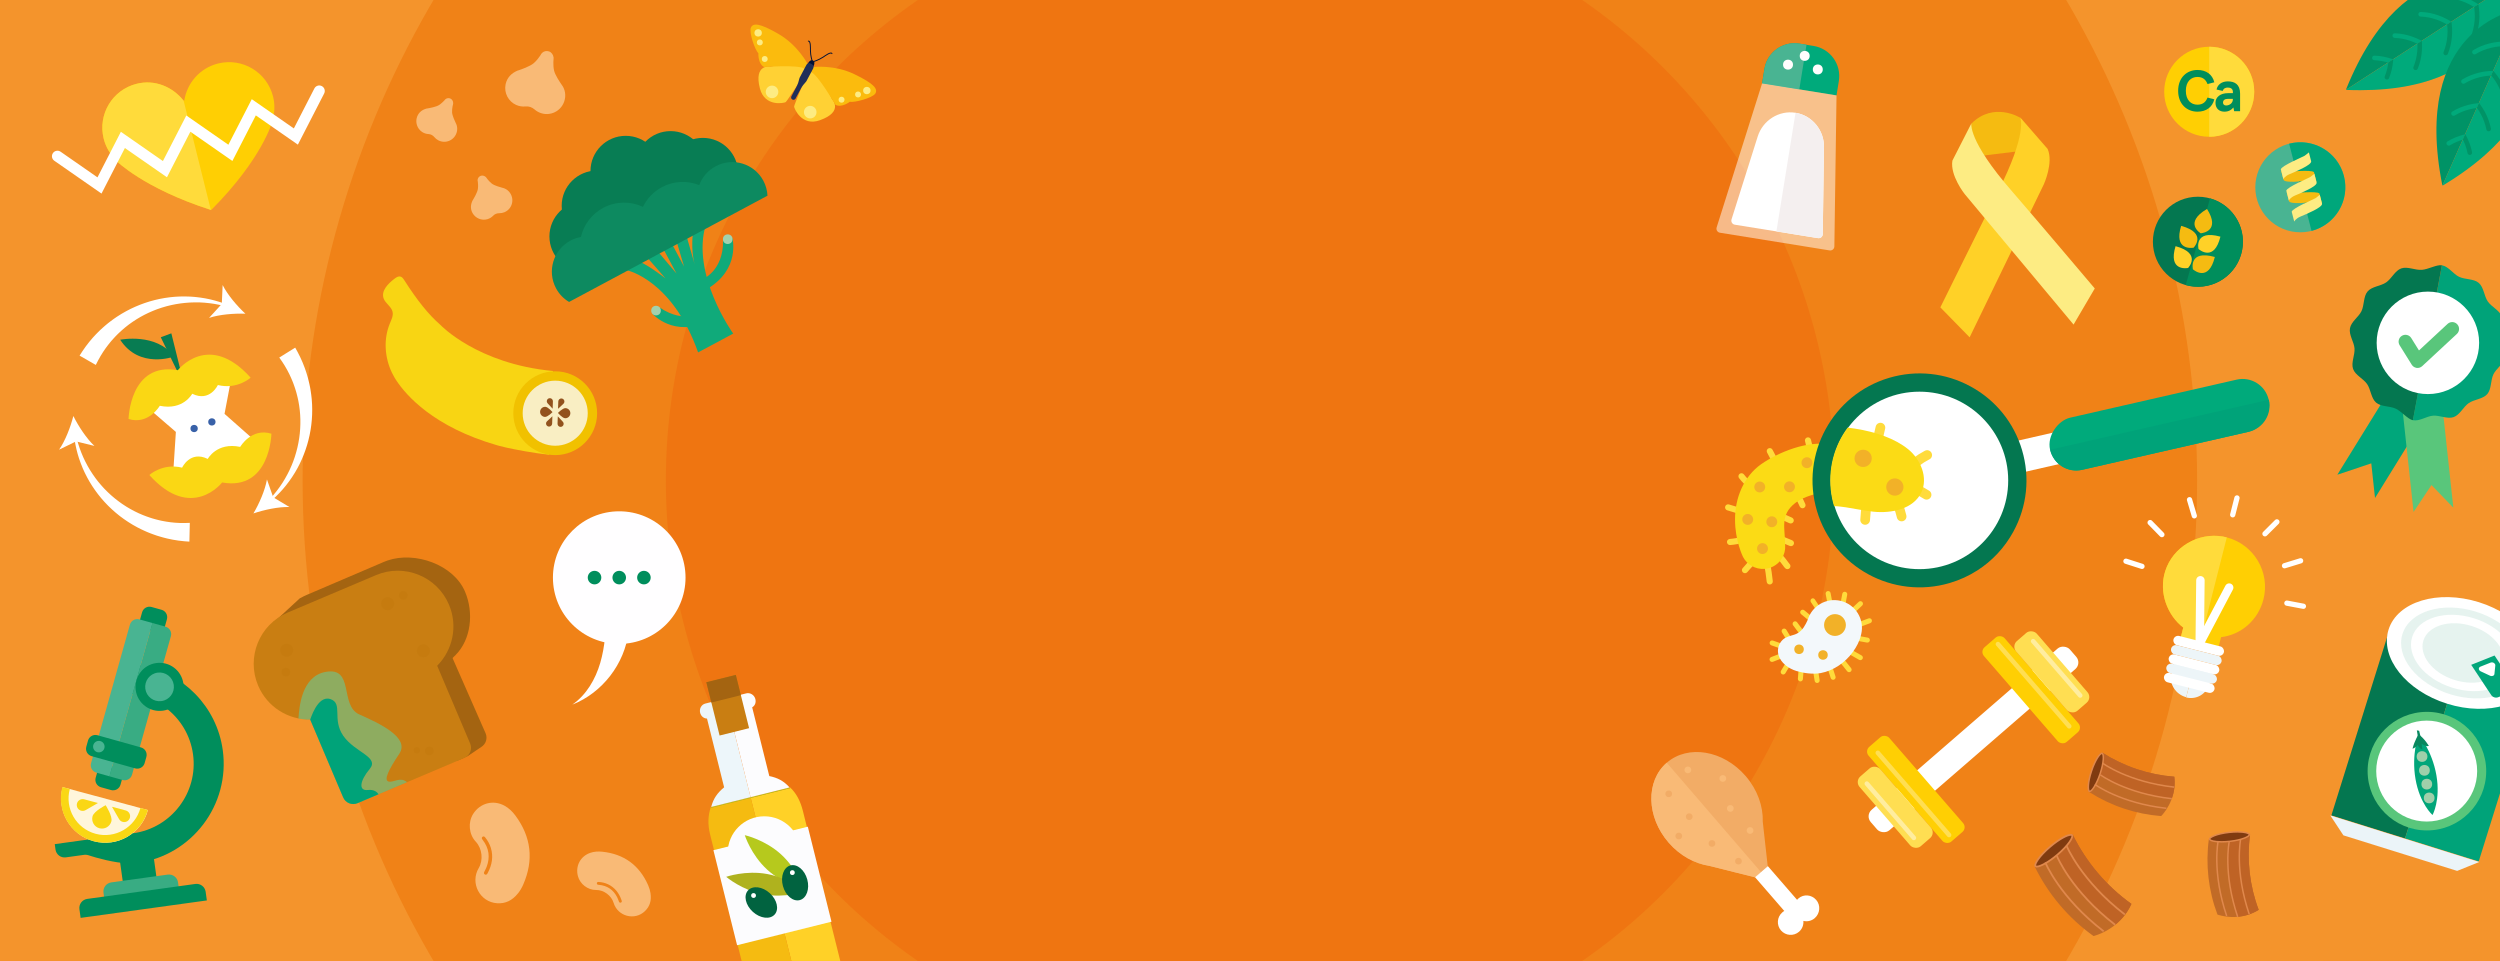 <?xml version="1.0" encoding="UTF-8"?>
<svg id="ok" xmlns="http://www.w3.org/2000/svg" xmlns:xlink="http://www.w3.org/1999/xlink" viewBox="0 0 1920 738">
  <defs>
    <style>
      .cls-1 {
        fill: #047750;
      }

      .cls-1, .cls-2, .cls-3, .cls-4, .cls-5, .cls-6, .cls-7, .cls-8, .cls-9, .cls-10, .cls-11, .cls-12, .cls-13, .cls-14, .cls-15, .cls-16, .cls-17, .cls-18, .cls-19, .cls-20, .cls-21, .cls-22, .cls-23, .cls-24, .cls-25, .cls-26, .cls-27, .cls-28, .cls-29, .cls-30, .cls-31, .cls-32, .cls-33, .cls-34, .cls-35, .cls-36, .cls-37, .cls-38, .cls-39, .cls-40, .cls-41, .cls-42, .cls-43, .cls-44, .cls-45, .cls-46, .cls-47, .cls-48, .cls-49, .cls-50, .cls-51, .cls-52, .cls-53, .cls-54, .cls-55, .cls-56, .cls-57, .cls-58, .cls-59, .cls-60, .cls-61, .cls-62, .cls-63, .cls-64, .cls-65 {
        stroke-width: 0px;
      }

      .cls-2 {
        fill: #1f2f59;
      }

      .cls-3 {
        fill: #009366;
      }

      .cls-66 {
        stroke-width: 1.38px;
      }

      .cls-66, .cls-67 {
        stroke: #e0884c;
      }

      .cls-66, .cls-67, .cls-68, .cls-69, .cls-26, .cls-70, .cls-71, .cls-72, .cls-73, .cls-74 {
        fill: none;
      }

      .cls-66, .cls-67, .cls-68, .cls-69, .cls-71, .cls-73 {
        stroke-miterlimit: 10;
      }

      .cls-4 {
        fill: #008e5c;
      }

      .cls-67 {
        stroke-width: 1.15px;
      }

      .cls-5 {
        fill: #f1c100;
      }

      .cls-68 {
        stroke: #00aa7b;
      }

      .cls-68, .cls-69, .cls-70, .cls-71, .cls-72, .cls-73, .cls-74 {
        stroke-linecap: round;
      }

      .cls-68, .cls-71 {
        stroke-width: 3.54px;
      }

      .cls-6 {
        fill: #f2ac66;
      }

      .cls-6, .cls-36, .cls-50, .cls-56 {
        isolation: isolate;
      }

      .cls-7 {
        fill: #ffcf03;
      }

      .cls-8 {
        fill: #fcfcfe;
      }

      .cls-9 {
        fill: #10aa7a;
      }

      .cls-10 {
        fill: #f9eec3;
      }

      .cls-11 {
        fill: #fff6db;
      }

      .cls-12 {
        fill: #bf6325;
      }

      .cls-13 {
        fill: #087c52;
      }

      .cls-14 {
        fill: #fffeff;
      }

      .cls-75 {
        clip-path: url(#clippath-2);
      }

      .cls-15 {
        fill: #ffd127;
      }

      .cls-16 {
        fill: #edf6fa;
      }

      .cls-17 {
        fill: #92521d;
      }

      .cls-69 {
        stroke-width: 4.04px;
      }

      .cls-69, .cls-73 {
        stroke: #fff;
      }

      .cls-18 {
        fill: #3861a8;
      }

      .cls-19 {
        fill: #a46411;
      }

      .cls-76 {
        clip-path: url(#clippath-6);
      }

      .cls-20 {
        fill: #fbdb15;
      }

      .cls-21 {
        fill: #00a77b;
      }

      .cls-22 {
        fill: #016340;
      }

      .cls-23 {
        opacity: .1;
      }

      .cls-23, .cls-53 {
        fill: #08885f;
      }

      .cls-24 {
        fill: #39ac83;
      }

      .cls-25 {
        fill: #01a67a;
      }

      .cls-27 {
        fill: #9fcfaa;
      }

      .cls-77 {
        clip-path: url(#clippath-7);
      }

      .cls-78 {
        clip-path: url(#clippath-1);
      }

      .cls-28 {
        fill: #ffde52;
      }

      .cls-79 {
        clip-path: url(#clippath-4);
      }

      .cls-29 {
        fill: #fffdfd;
      }

      .cls-30 {
        fill: #c97e12;
      }

      .cls-31 {
        fill: #e0884c;
      }

      .cls-32 {
        fill: #49b492;
      }

      .cls-33 {
        fill: #fbbb0d;
      }

      .cls-34 {
        fill: #803b10;
      }

      .cls-70 {
        stroke: #ffed9f;
      }

      .cls-70, .cls-72, .cls-74 {
        stroke-linejoin: round;
      }

      .cls-70, .cls-74 {
        stroke-width: 3.52px;
      }

      .cls-35 {
        fill: #f4efef;
      }

      .cls-36 {
        fill: #f4942c;
      }

      .cls-37 {
        fill: #00a379;
      }

      .cls-38 {
        fill: #fad714;
      }

      .cls-39 {
        fill: #ebf4f8;
      }

      .cls-40 {
        fill: #ffdb3b;
      }

      .cls-41 {
        fill: #ffd134;
      }

      .cls-42 {
        fill: #59c67b;
      }

      .cls-80 {
        clip-path: url(#clippath-9);
      }

      .cls-43 {
        fill: #edf5f8;
      }

      .cls-81 {
        clip-path: url(#clippath);
      }

      .cls-44 {
        fill: #0d8a60;
      }

      .cls-45 {
        fill: #b6c91d;
      }

      .cls-71 {
        stroke: #009366;
      }

      .cls-46 {
        fill: #bc770a;
        opacity: .25;
      }

      .cls-47 {
        fill: #f8d513;
      }

      .cls-82 {
        clip-path: url(#clippath-3);
      }

      .cls-48 {
        fill: #ef7511;
      }

      .cls-49 {
        fill: #f2b128;
      }

      .cls-72 {
        stroke: #001036;
        stroke-width: .73px;
      }

      .cls-83 {
        clip-path: url(#clippath-8);
      }

      .cls-50 {
        fill: #f9ba76;
      }

      .cls-51 {
        fill: #00aa7b;
      }

      .cls-73 {
        stroke-width: 6.48px;
      }

      .cls-52, .cls-57 {
        fill: #fff;
      }

      .cls-54 {
        fill: #f5bb11;
      }

      .cls-84 {
        clip-path: url(#clippath-5);
      }

      .cls-74 {
        stroke: #ffde52;
      }

      .cls-55 {
        fill: #087d54;
      }

      .cls-56 {
        fill: #f08217;
      }

      .cls-57, .cls-58 {
        opacity: .5;
      }

      .cls-58 {
        fill: #54dbae;
      }

      .cls-85 {
        clip-path: url(#clippath-10);
      }

      .cls-59 {
        fill: #afb21e;
      }

      .cls-60 {
        fill: #f3f8fb;
      }

      .cls-61 {
        fill: #c16b27;
      }

      .cls-62 {
        fill: #a2d1ad;
      }

      .cls-63 {
        fill: #fdec83;
      }

      .cls-64 {
        fill: #001036;
      }

      .cls-65 {
        fill: #3a63a8;
      }
    </style>
    <clipPath id="clippath">
      <rect class="cls-26" width="1920" height="738"/>
    </clipPath>
    <clipPath id="clippath-1">
      <rect class="cls-26" x="0" y="-271" width="1920" height="1280"/>
    </clipPath>
    <clipPath id="clippath-2">
      <rect class="cls-26" x="-125.39" y="-354.77" width="2172.23" height="1447.55"/>
    </clipPath>
    <clipPath id="clippath-3">
      <circle class="cls-26" cx="1473.79" cy="368.94" r="68.15"/>
    </clipPath>
    <clipPath id="clippath-4">
      <path class="cls-26" d="M1802.03,69.06c120.77,4.78,123.9-73.92,124.03-77.69l.23-.19,17.72-11.45-1.28-1.98-140.86,91.07.16.25Z"/>
    </clipPath>
    <clipPath id="clippath-5">
      <path class="cls-26" d="M1801.89,68.86c45.21-112.09,118.16-82.8,121.65-81.36l.17-.28,17.72-11.45,1.28,1.98-140.86,91.07.03.05Z"/>
    </clipPath>
    <clipPath id="clippath-6">
      <path class="cls-26" d="M1876.13,142.44c103.6-62.26,63.05-129.77,61.08-132.99l.09-.29,8.53-19.3-2.16-.96-67.82,153.41.28.12Z"/>
    </clipPath>
    <clipPath id="clippath-7">
      <path class="cls-26" d="M1875.91,142.34c-23.68-118.52,53.38-134.04,57.09-134.76v-.33s8.52-19.3,8.52-19.3l2.16.96-67.82,153.41.05.02Z"/>
    </clipPath>
    <clipPath id="clippath-8">
      <rect class="cls-26" y="830.91" width="1920" height="738"/>
    </clipPath>
    <clipPath id="clippath-9">
      <rect class="cls-26" x="0" y="559.91" width="1920" height="1280"/>
    </clipPath>
    <clipPath id="clippath-10">
      <rect class="cls-26" x="-125.39" y="476.13" width="2172.23" height="1447.55"/>
    </clipPath>
  </defs>
  <g id="full">
    <g class="cls-81">
      <rect class="cls-48" width="1920" height="738"/>
      <g class="cls-78">
        <rect class="cls-36" x="-125.39" y="-354.77" width="2172.23" height="1447.55"/>
        <g class="cls-75">
          <circle class="cls-36" cx="960.73" cy="369" r="901.93"/>
        </g>
        <circle class="cls-56" cx="959.89" cy="369" r="727.49"/>
        <circle class="cls-48" cx="960" cy="369" r="448.62"/>
      </g>
      <g>
        <path class="cls-40" d="M1371.88,483.64h0s5.72,9.3,5.72,9.3c.56.91.24,2.12-.66,2.68-.91.56-2.1.29-2.68-.61h0s-5.7-9.32-5.7-9.32c-.56-.91-.26-2.11.65-2.67.91-.56,2.09-.28,2.67.62Z"/>
        <path class="cls-40" d="M1386.8,486.84c.52.84.32,1.96-.49,2.56-.85.64-2.06.46-2.7-.4l-6.51-8.76c-.64-.86-.46-2.06.4-2.7.85-.64,2.06-.46,2.7.4l6.51,8.76s.07.09.09.14Z"/>
        <path class="cls-40" d="M1394.52,476.16c.42.69.38,1.59-.16,2.24-.68.82-1.9.93-2.72.25l-8.4-6.98c-.82-.68-.93-1.9-.25-2.72.68-.82,1.9-.93,2.72-.25l8.4,6.98c.17.14.3.3.41.47Z"/>
        <path class="cls-40" d="M1399.84,469.61c.56.86.47,1.91-.39,2.5-.88.6-1.99.31-2.59-.57l-6.08-9.07c-.59-.88-.34-2.09.54-2.69.88-.6,1.92-.26,2.52.62l5.96,9.15.05.07Z"/>
        <path class="cls-40" d="M1405.64,454.83c.12.19.21.41.25.65l2.04,10.73c.2,1.05-.49,2.06-1.53,2.25-1.05.2-2.05-.49-2.25-1.53l-2.04-10.73c-.2-1.05.49-2.06,1.53-2.25.81-.15,1.59.22,2,.88Z"/>
        <path class="cls-40" d="M1418.41,455.39c.24.39.35.87.25,1.36l-1.99,10.74c-.19,1.05-1.2,1.74-2.25,1.54-1.05-.19-1.74-1.2-1.54-2.25l1.99-10.74c.19-1.05,1.2-1.74,2.25-1.54.56.1,1.01.44,1.29.88Z"/>
        <path class="cls-40" d="M1430.46,462.63c.47.76.36,1.77-.32,2.41l-7.93,7.5c-.77.73-1.99.7-2.73-.08-.73-.77-.7-1.99.08-2.73l7.93-7.5c.77-.73,1.99-.7,2.73.08.09.1.17.2.24.31Z"/>
        <path class="cls-40" d="M1437.35,475.73c.06.11.12.22.16.34.37,1-.13,2.11-1.13,2.48l-10.22,3.83c-1,.37-2.11-.13-2.48-1.13-.37-1,.13-2.11,1.13-2.48l10.22-3.83c.88-.33,1.84.02,2.32.79Z"/>
        <path class="cls-40" d="M1435.77,490.58c.24.39.34.87.26,1.36-.19,1.05-1.2,1.74-2.24,1.55l-10.74-1.96c-1.05-.19-1.74-1.2-1.55-2.24.19-1.05,1.2-1.74,2.24-1.55l10.74,1.96c.56.1,1.02.44,1.29.88Z"/>
        <path class="cls-40" d="M1430.38,504.05c.36.58.4,1.33.03,1.97-.53.92-1.71,1.25-2.63.72l-9.48-5.41c-.92-.53-1.25-1.71-.72-2.63.53-.92,1.71-1.25,2.63-.72l9.48,5.41c.29.17.52.4.69.66Z"/>
        <path class="cls-40" d="M1421.77,513.31c.5.82.33,1.9-.44,2.52-.83.66-2.05.53-2.71-.31l-6.81-8.54c-.67-.84-.53-2.05.31-2.71.83-.66,2.05-.53,2.71.31l6.81,8.54c.05.06.09.13.13.19Z"/>
        <path class="cls-40" d="M1406.09,508.77c.08.13.14.27.19.42l3.39,10.38c.33,1.01-.22,2.1-1.23,2.43-1.01.33-2.1-.22-2.43-1.23l-3.39-10.38c-.33-1.01.22-2.1,1.23-2.43.86-.28,1.78.08,2.24.82Z"/>
        <path class="cls-40" d="M1395.51,510.81c.13.21.22.45.26.71l1.69,10.79c.17,1.05-.55,2.04-1.61,2.2-1.05.17-2.04-.55-2.2-1.61l-1.69-10.79c-.17-1.05.55-2.04,1.61-2.2.79-.12,1.55.25,1.94.89Z"/>
        <path class="cls-40" d="M1372.94,496.39c.29.48.38,1.08.18,1.65-.35,1-1.45,1.53-2.46,1.18l-10.3-3.62c-1.01-.35-1.53-1.45-1.18-2.46.35-1,1.45-1.53,2.46-1.18l10.3,3.62c.43.15.78.44,1,.81Z"/>
        <path class="cls-40" d="M1372.76,501.5c.06.1.12.21.16.32.38.99-.11,2.11-1.11,2.49l-10.19,3.92c-.99.38-2.11-.11-2.49-1.11-.38-.99.11-2.11,1.11-2.49l10.19-3.92c.88-.34,1.85.01,2.33.79Z"/>
        <path class="cls-40" d="M1376.76,505.72c.37.59.4,1.37.01,2.01l-5.62,9.36c-.55.91-1.73,1.21-2.65.66-.91-.55-1.21-1.73-.66-2.65l5.62-9.36c.55-.91,1.73-1.21,2.65-.66.27.16.49.39.65.64Z"/>
        <path class="cls-40" d="M1385.18,509.5c.21.33.31.74.28,1.16l-.83,10.89c-.08,1.06-1.01,1.86-2.07,1.78-1.06-.08-1.86-1.01-1.78-2.07l.83-10.89c.08-1.06,1.01-1.86,2.07-1.78.64.05,1.18.4,1.5.91Z"/>
        <path class="cls-60" d="M1429.4,487.05c2.71-11.43-4.36-22.88-15.79-25.59-11.01-2.61-22.05,3.86-25.26,14.56-.47,1.01-.94,2.01-1.45,3-1.98,3.81-4.57,7.04-8.89,8.41-3.2,1.02-6.58,1.65-9.08,4.09-2.99,2.92-4.2,7.53-3.04,11.54,1.81,6.23,7.85,10.46,13.78,12.27,5.62,1.71,12.82,2.67,18.64,1.59,9.91-1.85,18.83-8.11,24.66-16.16,2.81-3.88,5.28-8.42,6.29-13.2.05-.17.09-.34.14-.51Z"/>
        <circle class="cls-49" cx="1381.66" cy="498.66" r="3.65"/>
        <circle class="cls-49" cx="1400.06" cy="503.02" r="3.65"/>
        <circle class="cls-49" cx="1409.26" cy="480.02" r="8.38"/>
      </g>
      <g>
        <g>
          <path class="cls-40" d="M1364.81,426.01c-.65.9-.59,2.16.21,2.99,1.54,1.62,2.97,3.37,4.26,5.2l.13.19c.46.67.99,1.42,1.72,2.1.95.88,2.44.83,3.32-.12.89-.95.83-2.44-.12-3.32-.35-.33-.69-.82-1.06-1.34l-.14-.2c-1.42-2.03-3-3.96-4.7-5.75-.9-.94-2.38-.98-3.33-.08-.11.1-.2.21-.29.33Z"/>
          <path class="cls-40" d="M1365.41,412.48c-.17.23-.29.49-.37.78-.33,1.26.42,2.54,1.68,2.87.62.16,1.27.43,1.96.72l5.87,2.43c1.2.5,2.58-.08,3.07-1.28.5-1.2-.08-2.58-1.28-3.07l-5.87-2.43c-.8-.33-1.64-.68-2.57-.92-.97-.25-1.95.14-2.5.9Z"/>
          <path class="cls-40" d="M1366.67,395.3c-.09.13-.17.27-.24.41-.53,1.19,0,2.58,1.18,3.11l6.7,3.01c1.19.53,2.58,0,3.11-1.18.53-1.18,0-2.58-1.18-3.11l-6.7-3.01c-1.04-.47-2.23-.12-2.87.77Z"/>
          <path class="cls-40" d="M1378.75,382.08c1.24,2.23,2.4,4.55,3.43,6.89.53,1.19,1.91,1.73,3.1,1.2,1.19-.53,1.73-1.91,1.2-3.1-1-2.26-2.11-4.5-3.29-6.68-.05-.13-.11-.25-.19-.37l-.2-.32-4.05,2.38Z"/>
          <path class="cls-40" d="M1399.03,368.07l-2.12,5.6c-.4,1.05-.17,2.23.57,3.06l2.37,5.8c.49,1.2,1.86,1.78,3.07,1.29,1.2-.49,1.78-1.86,1.29-3.07l-5.18-12.67Z"/>
          <path class="cls-40" d="M1411.24,366.69c-.69.96-.57,2.31.33,3.12,1.33,1.2,2.58,2.51,3.73,3.88.83,1,2.32,1.13,3.31.3,1-.83,1.13-2.32.3-3.31-1.29-1.54-2.7-3.01-4.18-4.36-.96-.87-2.45-.8-3.32.17-.06.07-.12.13-.17.2Z"/>
          <path class="cls-40" d="M1414.83,355.72c-.29.4-.46.9-.44,1.44.03,1.3,1.12,2.32,2.41,2.29,2.06-.06,4.13.02,6.17.22,1.29.13,2.44-.82,2.57-2.11.13-1.29-.82-2.44-2.11-2.57-2.23-.22-4.5-.3-6.75-.24-.76.02-1.43.4-1.85.98Z"/>
          <path class="cls-40" d="M1412.67,338.88c-1.24,1.71-2.32,3.55-3.23,5.45-.56,1.17-.06,2.58,1.11,3.14,1.17.56,2.58.06,3.14-1.11.84-1.76,1.86-3.44,3.01-5.01.81-1.05.55-2.52-.49-3.29-1.04-.77-2.52-.55-3.29.49-.08.11-.16.22-.24.33Z"/>
          <path class="cls-40" d="M1386.63,336.85c-.39.54-.55,1.24-.38,1.93l1.47,6.08c.31,1.26,1.58,2.04,2.84,1.73,1.26-.3,2.04-1.58,1.73-2.84l-1.47-6.08c-.31-1.26-1.58-2.04-2.84-1.73-.57.14-1.04.47-1.35.91Z"/>
          <path class="cls-40" d="M1357.3,345.08c-.49.68-.6,1.6-.21,2.41,1.67,3.43,3.56,6.82,5.6,10.06.69,1.1,2.14,1.43,3.24.74,1.1-.69,1.43-2.14.74-3.24-1.95-3.1-3.75-6.33-5.35-9.61-.57-1.17-1.98-1.65-3.15-1.08-.36.18-.66.43-.88.74Z"/>
          <path class="cls-40" d="M1335.56,364.4c-.59.82-.61,1.96.04,2.8,2.34,3.07,5.08,5.8,8.17,8.12,1.04.78,2.51.57,3.29-.47.77-1.04.57-2.51-.47-3.29-2.74-2.05-5.17-4.48-7.25-7.2-.79-1.03-2.26-1.23-3.3-.45-.19.14-.35.31-.48.5Z"/>
          <path class="cls-40" d="M1325.28,388.29c-.15.21-.27.44-.34.7-.38,1.24.33,2.56,1.57,2.93l9.2,2.78c1.24.38,2.56-.33,2.93-1.57.38-1.24-.33-2.56-1.57-2.93l-9.2-2.78c-.99-.3-2.02.08-2.59.88Z"/>
          <path class="cls-40" d="M1326.75,414.88c-.32.44-.48.99-.44,1.57.11,1.29,1.24,2.26,2.54,2.15,3.5-.29,6.98-.94,10.34-1.92,1.25-.37,1.96-1.67,1.6-2.92-.37-1.25-1.67-1.96-2.92-1.59-3.06.9-6.23,1.49-9.41,1.75-.71.06-1.33.43-1.72.97Z"/>
          <path class="cls-40" d="M1338.23,436.49c-.7.97-.56,2.33.35,3.14.97.86,2.46.77,3.32-.2l6.02-6.81c.86-.98.77-2.46-.2-3.32-.97-.86-2.46-.77-3.32.2l-6.02,6.81c-.05.06-.1.12-.15.18Z"/>
          <path class="cls-40" d="M1355.27,431.6c-.36.5-.53,1.15-.4,1.81.82,4.41,1.48,8.92,1.95,13.39.14,1.29,1.29,2.23,2.59,2.09,1.29-.14,2.23-1.29,2.09-2.59-.49-4.6-1.16-9.22-2-13.76-.24-1.28-1.47-2.12-2.74-1.88-.62.11-1.14.46-1.48.94Z"/>
          <path class="cls-20" d="M1405.35,341.59c7.67,1.7,14.88,7.98,15.06,15.83.22,8.97-8.29,15.71-16.68,18.87-8.39,3.16-17.74,4.46-24.86,9.91-12.23,9.36-7.81,20.02-7.95,31.61.04.31.07.62.09.93.25,3.72-.72,7.24-2.56,10.18-.17.28-.34.54-.53.8-.05.07-.09.14-.14.2-.1.14-.2.28-.31.41-2.89,3.74-7.32,6.24-12.41,6.57-7.02.46-13.42-3.33-16.44-9.23h0s-6.18-12.42-6.11-28.7c-.12-16.44,6.78-33.13,20-42.42,13.31-9.34,36.42-18.61,52.83-14.97Z"/>
          <g>
            <circle class="cls-49" cx="1353.6" cy="421.3" r="4.19"/>
            <circle class="cls-49" cx="1360.74" cy="400.72" r="4.19"/>
            <circle class="cls-49" cx="1342.25" cy="398.92" r="4.19"/>
            <circle class="cls-49" cx="1351.48" cy="374" r="4.19"/>
            <circle class="cls-49" cx="1374.32" cy="373.87" r="4.19"/>
            <circle class="cls-49" cx="1387.73" cy="355.34" r="4.19"/>
            <circle class="cls-49" cx="1407.74" cy="360.88" r="4.19"/>
          </g>
        </g>
        <g>
          <g>
            <rect class="cls-52" x="1551.22" y="327.83" width="24.58" height="40.13" transform="translate(1554.29 -1253.82) rotate(77.13)"/>
            <rect class="cls-51" x="1637.99" y="240.06" width="41.08" height="172.24" rx="20.54" ry="20.54" transform="translate(1606.97 -1363.33) rotate(77.13)"/>
            <path class="cls-37" d="M1742.48,306.99h0c2.53,11.06-4.39,22.07-15.45,24.6l-127.86,29.22c-11.06,2.53-22.07-4.39-24.6-15.45l167.91-38.38Z"/>
          </g>
          <path class="cls-1" d="M1497.44,447.73h0c-43.44,12.84-89.22-12.05-102.06-55.49-12.84-43.44,12.06-89.22,55.49-102.06,21.04-6.22,43.24-3.87,62.52,6.61,19.28,10.48,33.32,27.84,39.54,48.88,6.22,21.04,3.87,43.24-6.61,62.52-6.71,12.34-16.23,22.53-27.74,29.9-6.47,4.15-13.57,7.4-21.15,9.64Z"/>
          <circle class="cls-52" cx="1474.15" cy="368.96" r="68.15"/>
        </g>
        <g class="cls-82">
          <g>
            <path class="cls-40" d="M1348.35,435.59c-1.56.81-2.36,2.64-1.84,4.38,1.03,3.38,1.81,6.87,2.32,10.37l.05.36c.18,1.27.39,2.71.94,4.18.72,1.92,2.86,2.9,4.78,2.19,1.93-.71,2.9-2.86,2.19-4.78-.27-.72-.4-1.65-.54-2.64l-.05-.38c-.56-3.87-1.43-7.72-2.56-11.46-.6-1.97-2.67-3.08-4.64-2.48-.23.07-.44.16-.64.26Z"/>
            <path class="cls-40" d="M1358.8,416.9c-.4.21-.76.49-1.07.84-1.36,1.54-1.21,3.89.34,5.25.77.67,1.49,1.51,2.27,2.4l6.58,7.6c1.34,1.55,3.7,1.72,5.25.38,1.55-1.34,1.72-3.69.38-5.25l-6.58-7.6c-.9-1.04-1.83-2.11-2.98-3.12-1.19-1.04-2.85-1.19-4.18-.5Z"/>
            <path class="cls-40" d="M1372.79,393.52c-.22.11-.43.25-.63.42-1.59,1.3-1.83,3.64-.54,5.23l7.33,9.01c1.3,1.59,3.63,1.84,5.23.54,1.59-1.3,1.83-3.64.53-5.23l-7.33-9.01c-1.13-1.39-3.07-1.75-4.6-.95Z"/>
            <path class="cls-40" d="M1399.23,383.42c.17,4.04.16,8.13-.04,12.16-.1,2.05,1.48,3.8,3.53,3.9,2.05.1,3.8-1.48,3.9-3.53.19-3.9.22-7.85.08-11.77.02-.21.02-.43,0-.66l-.05-.59-7.42.49Z"/>
            <path class="cls-40" d="M1437.83,378.02l-6.96,6.4c-1.3,1.2-1.82,3.04-1.37,4.72l-.77,9.87c-.16,2.05,1.37,3.84,3.42,4,2.05.16,3.84-1.37,4-3.42l1.68-21.58Z"/>
            <path class="cls-40" d="M1456.06,384.74c-1.66.86-2.44,2.86-1.74,4.64,1.02,2.64,1.87,5.37,2.51,8.13.47,2,2.47,3.24,4.47,2.77,2-.47,3.24-2.47,2.77-4.47-.72-3.1-1.67-6.17-2.82-9.13-.74-1.91-2.9-2.87-4.81-2.12-.13.05-.26.11-.38.17Z"/>
            <path class="cls-40" d="M1468.92,371.78c-.7.36-1.29.95-1.65,1.72-.87,1.86-.07,4.07,1.79,4.95,2.94,1.38,5.82,2.96,8.56,4.69,1.74,1.1,4.03.58,5.13-1.16,1.1-1.74.58-4.03-1.16-5.13-3-1.89-6.15-3.62-9.37-5.13-1.09-.51-2.31-.45-3.3.07Z"/>
            <path class="cls-40" d="M1477.82,346.46c-2.96,1.55-5.8,3.36-8.44,5.41-1.62,1.26-1.92,3.6-.66,5.22,1.26,1.62,3.6,1.92,5.22.66,2.43-1.89,5.07-3.55,7.81-4.95,1.89-.91,2.57-3.17,1.64-5-.93-1.83-3.17-2.57-5-1.64-.19.1-.38.2-.57.29Z"/>
            <path class="cls-40" d="M1442.46,325.11c-.93.49-1.65,1.36-1.91,2.46l-2.23,9.63c-.46,2,.78,4,2.78,4.46,2,.47,4-.78,4.46-2.78l2.23-9.63c.46-2-.78-4-2.78-4.46-.9-.21-1.8-.07-2.56.32Z"/>
            <path class="cls-40" d="M1395.19,315.91c-1.18.61-1.99,1.84-2,3.26-.07,6.04.19,12.16.77,18.18.2,2.04,2.01,3.54,4.06,3.34,2.04-.2,3.54-2.01,3.35-4.06-.56-5.76-.8-11.61-.73-17.38.02-2.05-1.62-3.74-3.67-3.76-.64,0-1.24.15-1.76.42Z"/>
            <path class="cls-40" d="M1350.76,327.78c-1.41.74-2.24,2.33-1.94,3.98,1.12,6,3.06,11.8,5.78,17.26.91,1.84,3.15,2.59,4.99,1.68,1.83-.92,2.59-3.15,1.68-4.99-2.41-4.85-4.13-10-5.13-15.32-.38-2.02-2.32-3.35-4.34-2.97-.37.07-.72.19-1.04.36Z"/>
            <path class="cls-40" d="M1319.28,354.25c-.36.19-.69.43-.98.74-1.41,1.49-1.35,3.84.14,5.26l11.02,10.45c1.49,1.41,3.84,1.35,5.26-.14,1.41-1.49,1.35-3.84-.14-5.26l-11.02-10.45c-1.18-1.12-2.91-1.31-4.28-.6Z"/>
            <path class="cls-40" d="M1302.47,392.85c-.76.39-1.38,1.05-1.73,1.91-.77,1.9.15,4.07,2.06,4.84,5.15,2.07,10.52,3.63,15.98,4.62,2.02.37,3.96-.97,4.33-2.99.37-2.02-.97-3.96-2.99-4.33-4.96-.9-9.85-2.32-14.53-4.21-1.05-.42-2.18-.33-3.11.15Z"/>
            <path class="cls-40" d="M1303.37,431.53c-1.67.87-2.45,2.89-1.73,4.68.76,1.91,2.93,2.83,4.84,2.07l13.35-5.35c1.91-.77,2.83-2.93,2.07-4.84-.76-1.91-2.93-2.83-4.84-2.07l-13.35,5.35c-.12.05-.23.1-.34.16Z"/>
            <path class="cls-40" d="M1330.9,436.72c-.87.45-1.56,1.25-1.85,2.26-1.97,6.82-4.24,13.65-6.75,20.3-.72,1.92.25,4.07,2.17,4.79,1.92.73,4.07-.25,4.79-2.17,2.58-6.84,4.91-13.85,6.94-20.86.57-1.97-.57-4.04-2.54-4.61-.96-.28-1.93-.15-2.75.27Z"/>
            <path class="cls-20" d="M1465.55,345.08c9.62,7.84,15.35,21.83,10.05,33.06-6.06,12.82-22.86,16.31-36.96,14.83-14.1-1.49-28.23-6.29-42.16-3.64-23.92,4.54-25.25,22.75-33.67,39.02-.17.46-.34.92-.54,1.38-2.29,5.43-6.16,9.72-10.84,12.56-.43.27-.87.52-1.31.75-.12.06-.23.12-.35.18-.24.12-.48.25-.73.36-6.74,3.23-14.76,3.62-22.19.48-10.25-4.33-16.6-14.23-16.68-24.71h0s.08-21.93,11.74-44.88c11.5-23.31,33.1-42,58.37-45.74,25.44-3.76,64.66-.44,85.27,16.35Z"/>
            <g>
              <circle class="cls-49" cx="1335.86" cy="420.97" r="6.63"/>
              <circle class="cls-49" cx="1360.56" cy="396.97" r="6.63"/>
              <circle class="cls-49" cx="1335.71" cy="381.31" r="6.63"/>
              <circle class="cls-49" cx="1366.44" cy="352.65" r="6.63"/>
              <circle class="cls-49" cx="1398.81" cy="368.67" r="6.63"/>
              <circle class="cls-49" cx="1430.89" cy="352.02" r="6.63"/>
              <circle class="cls-49" cx="1455.24" cy="374.04" r="6.63"/>
            </g>
          </g>
        </g>
      </g>
      <g>
        <polygon class="cls-21" points="1824.01 382.47 1821.14 355.86 1795.07 364.58 1856.15 265.76 1885.09 283.65 1824.01 382.47"/>
        <polygon class="cls-42" points="1884.16 389.9 1867.37 372.53 1853.62 393.2 1842.37 288.9 1872.91 285.61 1884.16 389.9"/>
        <g>
          <path class="cls-37" d="M1923.77,274.38c.96-5.13-3.11-10.47-3.49-15.45-.39-5.14,2.78-11.04,1.1-15.8-1.7-4.82-7.9-7.42-10.77-11.62-2.87-4.19-3.05-10.91-6.93-14.24-3.83-3.29-10.47-2.46-15.13-4.69-4.5-2.15-8-7.88-13.14-8.84,0,0-.03,0-.03,0l-22.28,118.99s.02,0,.03,0c5.13.96,10.47-3.11,15.45-3.49,5.14-.39,11.04,2.78,15.8,1.1,4.82-1.7,7.42-7.9,11.62-10.77,4.19-2.87,10.91-3.05,14.24-6.93,3.29-3.82,2.46-10.47,4.69-15.13,2.15-4.5,7.88-8,8.84-13.14Z"/>
          <path class="cls-1" d="M1859.97,207.23c-5.14.39-11.04-2.78-15.8-1.1-4.82,1.7-7.42,7.9-11.62,10.77-4.19,2.87-10.91,3.05-14.24,6.93-3.29,3.83-2.46,10.47-4.69,15.13-2.15,4.5-7.88,8-8.84,13.14s3.11,10.47,3.49,15.45c.39,5.14-2.78,11.04-1.1,15.8,1.7,4.82,7.9,7.42,10.77,11.62,2.87,4.19,3.05,10.91,6.93,14.24,3.83,3.29,10.47,2.46,15.13,4.69,4.49,2.15,9.25,8.1,13.11,8.84l22.28-118.99c-3.86-.71-10.45,3.12-15.42,3.49Z"/>
        </g>
        <circle class="cls-52" cx="1864.62" cy="263.3" r="39.35"/>
        <path class="cls-42" d="M1855.72,282.49c-1.45-.27-2.72-1.14-3.5-2.39l-9.3-14.94c-1.53-2.47-.78-5.71,1.68-7.24,2.47-1.53,5.71-.78,7.24,1.69l5.93,9.53,21.96-20.38c2.13-1.98,5.46-1.85,7.43.28,1.98,2.13,1.85,5.46-.28,7.43l-26.63,24.72c-1.15,1.07-2.72,1.57-4.28,1.36-.09-.01-.18-.03-.27-.04Z"/>
      </g>
      <g>
        <path class="cls-7" d="M1710.19,412.73c-.74-.19-1.88-.46-2.91-.65-19.11-3.4-38.46,8-44.37,26.48-5.31,16.62,1.89,34.28,13.84,43.4l-1.83,7.19c-.72,2.84,1.65,6.05,4.49,6.77l9.06,2.3,9.11,2.31c2.84.72,5.66-1.17,6.38-4.01l1.83-7.19c15.53-1.86,28.53-13.2,32.56-29.09,5.28-20.8-7.35-42.12-28.17-47.52Z"/>
        <path class="cls-40" d="M1707.28,412.08c-19.11-3.4-38.46,8-44.37,26.48-5.31,16.62,1.89,34.28,13.84,43.4l-1.83,7.19c-.72,2.84,1.65,6.05,4.49,6.77l9.06,2.3,21.71-85.5c-.74-.19-1.88-.46-2.91-.65Z"/>
        <line class="cls-73" x1="1689.4" y1="492.97" x2="1689.92" y2="445.66"/>
        <line class="cls-73" x1="1689.9" y1="493.1" x2="1712.01" y2="451.27"/>
        <g>
          <path class="cls-43" d="M1670.75,505.62l-3.06,12.04c-1.99,7.85,3.5,15.81,11.35,17.8h0c.07.02-.07.19-.07.19l6.67-26.25-14.89-3.78Z"/>
          <path class="cls-43" d="M1685.64,509.4l-6.67,26.25c8.22,1.97,15.78-2.84,17.76-10.62l3.06-12.04-14.15-3.59Z"/>
        </g>
        <rect class="cls-52" x="1668.67" y="492.22" width="39.96" height="7.34" rx="3.67" ry="3.67" transform="translate(173.96 -400.3) rotate(14.25)"/>
        <rect class="cls-43" x="1666.86" y="499.34" width="39.96" height="7.34" rx="3.67" ry="3.67" transform="translate(175.65 -399.64) rotate(14.25)"/>
        <rect class="cls-52" x="1665.06" y="506.45" width="39.96" height="7.34" rx="3.67" ry="3.67" transform="translate(177.35 -398.97) rotate(14.25)"/>
        <rect class="cls-43" x="1663.25" y="513.56" width="39.96" height="7.34" rx="3.67" ry="3.67" transform="translate(179.04 -398.31) rotate(14.25)"/>
        <rect class="cls-52" x="1661.44" y="520.68" width="39.96" height="7.34" rx="3.67" ry="3.67" transform="translate(180.74 -397.65) rotate(14.25)"/>
        <g>
          <line class="cls-69" x1="1739.5" y1="409.95" x2="1748.65" y2="400.81"/>
          <line class="cls-69" x1="1754.51" y1="434.49" x2="1766.87" y2="430.69"/>
          <line class="cls-69" x1="1756.32" y1="463.21" x2="1769.02" y2="465.61"/>
          <line class="cls-69" x1="1685.23" y1="396.17" x2="1681.55" y2="383.77"/>
          <line class="cls-69" x1="1660.33" y1="410.58" x2="1651.29" y2="401.34"/>
          <line class="cls-69" x1="1645.04" y1="434.96" x2="1632.73" y2="431.01"/>
          <line class="cls-69" x1="1718" y1="382.42" x2="1714.71" y2="395.37"/>
        </g>
      </g>
      <g>
        <path class="cls-7" d="M209.7,74.12c-4.65-18.65-23.54-30-42.19-25.36-14.1,3.51-24.01,15.16-26.01,28.69-.03-.04-.21-.04-.24-.08-.03-.04-.23-.03-.24-.08-8.63-10.73-22.1-16.42-36.09-12.93-18.65,4.65-29.93,23.52-25.28,42.17,1.66,6.65,5.19,12.34,9.82,16.74l-.28.11s20.96,21.2,72.75,37.83c0,.01.2-.02.22-.02.02,0,.12,0,.14,0,39.2-39.33,46.77-67.69,46.77-67.69h-.15c2.02-6.07,2.45-12.74.79-19.39Z"/>
        <path class="cls-40" d="M104.92,64.36c-18.65,4.65-29.93,23.52-25.28,42.17,1.66,6.65,5.19,12.34,9.82,16.74l-.28.11s20.96,21.2,72.75,37.83l-20.92-83.92c-8.63-10.73-22.1-16.42-36.09-12.93Z"/>
        <path class="cls-52" d="M77.97,148.68l-36.26-25.22c-1.92-1.33-2.39-3.97-1.06-5.89,1.33-1.91,3.97-2.39,5.89-1.06l28.32,19.7,17.97-34.99,32.29,22.46,17.98-34.99,32.29,22.46,17.98-34.99,32.3,22.46,15.77-30.69c1.07-2.08,3.62-2.9,5.69-1.83,2.08,1.07,2.9,3.62,1.83,5.69l-20.19,39.29-32.3-22.46-17.98,34.99-32.29-22.46-17.98,34.99-32.29-22.46-17.97,34.99Z"/>
      </g>
      <g>
        <g>
          <path class="cls-51" d="M1802.03,69.06c120.77,4.78,123.9-73.92,124.03-77.69l.23-.19,17.72-11.45-1.28-1.98-140.86,91.07.16.25Z"/>
          <path class="cls-3" d="M1942.72-22.26l-1.28-1.98-17.83,11.53-.07.1c-2.25-.94-76.24-31.78-121.77,81.28l.09.15,140.86-91.07Z"/>
        </g>
        <g class="cls-79">
          <g>
            <path class="cls-71" d="M1899.24,28.8c3.3-8.13,3.98-17.2,2.29-25.8"/>
            <path class="cls-71" d="M1878.31,40.68c3.3-8.13,3.98-17.2,2.29-25.8"/>
            <path class="cls-71" d="M1855.2,52.08c3.3-8.13,3.98-17.2,2.29-25.8"/>
            <path class="cls-71" d="M1833.15,59.31c3.3-8.13,3.98-17.2,2.29-25.8"/>
          </g>
        </g>
        <g class="cls-84">
          <g>
            <path class="cls-68" d="M1878.51-3.27c8.77.32,17.31,3.43,24.46,8.5"/>
            <path class="cls-68" d="M1859.09,10.95c8.77.32,17.31,3.43,24.46,8.5"/>
            <path class="cls-68" d="M1839.2,27.34c8.77.32,17.31,3.43,24.46,8.5"/>
            <path class="cls-68" d="M1823.56,44.48c8.77.32,17.31,3.43,24.46,8.5"/>
          </g>
        </g>
      </g>
      <g>
        <g>
          <path class="cls-51" d="M1876.13,142.44c103.6-62.26,63.05-129.77,61.08-132.99l.09-.29,8.53-19.3-2.16-.96-67.82,153.41.28.12Z"/>
          <path class="cls-3" d="M1943.68-11.09l-2.16-.96-8.59,19.42v.12c-2.4.45-81.18,15.25-57.23,134.75l.16.07,67.82-153.41Z"/>
        </g>
        <g class="cls-76">
          <g>
            <path class="cls-71" d="M1924.34,76.86c-1.7-8.61-6.1-16.56-12.24-22.82"/>
            <path class="cls-71" d="M1911.28,99.07c-1.7-8.61-6.1-16.56-12.24-22.82"/>
            <path class="cls-71" d="M1896.8,117.21c-1.7-8.61-6.1-16.56-12.24-22.82"/>
          </g>
        </g>
        <g class="cls-77">
          <g>
            <path class="cls-68" d="M1900.4,40.01c7.51-4.54,16.36-6.63,25.12-6.31"/>
            <path class="cls-68" d="M1891.96,62.55c7.51-4.54,16.36-6.63,25.12-6.31"/>
            <path class="cls-68" d="M1884.33,87.16c7.51-4.54,16.36-6.63,25.12-6.31"/>
            <path class="cls-68" d="M1880.66,110.08c7.51-4.54,16.36-6.63,25.12-6.31"/>
          </g>
        </g>
      </g>
      <g>
        <g>
          <path class="cls-13" d="M92.3,260.91s27.96-5.61,41.31,12.93c0,0-26.52,9.92-41.31-12.93Z"/>
          <polygon class="cls-13" points="139.19 286.63 137.29 287.46 123.47 259.01 131.59 256 139.19 286.63"/>
          <g>
            <polygon class="cls-52" points="116.06 315.34 135.07 331.71 133.14 361.36 148.33 367.43 193.29 345.81 193.53 336.48 172.44 317.84 177.24 292.62 136.5 295.71 116.06 315.34"/>
            <circle class="cls-18" cx="162.72" cy="324.03" r="2.8"/>
            <circle class="cls-18" cx="149.08" cy="329.1" r="2.8"/>
            <path class="cls-38" d="M98.73,321.77s.89-44.07,37.85-37.46c0,0,23.59-30.32,55.91,5.74,0,0-10.26,9.35-25.18,5.65,0,0-6.13,13.37-19.69,6.7,0,0-6.87,13.02-24.91,9.25,0,0-8.63,14.91-23.97,10.13Z"/>
            <path class="cls-38" d="M208.45,333.08s-.89,44.07-37.85,37.46c0,0-23.59,30.32-55.91-5.74,0,0,10.26-9.35,25.18-5.65,0,0,6.13-13.37,19.69-6.7,0,0,6.87-13.02,24.91-9.25,0,0,8.63-14.91,23.97-10.13Z"/>
          </g>
        </g>
        <g>
          <path class="cls-52" d="M145.47,415.97s-.48-.04-1.38-.1c-.45-.03-1-.07-1.66-.12-.33-.02-.68-.05-1.05-.08-.42-.05-.86-.09-1.32-.15-.93-.11-1.96-.22-3.08-.35-1.08-.17-2.24-.36-3.48-.56-.31-.05-.63-.09-.94-.16-.32-.07-.64-.13-.97-.2-.65-.13-1.33-.27-2.02-.42-.34-.07-.69-.14-1.05-.22-.35-.09-.7-.18-1.06-.27-.72-.18-1.45-.37-2.2-.56-.75-.18-1.5-.42-2.27-.65-.77-.23-1.55-.47-2.34-.7-.79-.26-1.58-.55-2.39-.83-.81-.29-1.63-.55-2.44-.89-.82-.33-1.64-.66-2.48-.99-.42-.16-.83-.35-1.25-.54-.42-.19-.83-.37-1.25-.56-1.69-.73-3.36-1.6-5.06-2.46-.21-.1-.42-.22-.63-.34-.21-.12-.42-.23-.63-.35-.42-.23-.84-.47-1.26-.7-.42-.24-.84-.47-1.27-.71-.41-.25-.83-.51-1.25-.77-.42-.26-.83-.51-1.25-.77-.42-.26-.84-.5-1.25-.79-.82-.55-1.64-1.11-2.46-1.67-.2-.14-.41-.27-.62-.42l-.6-.44c-.4-.3-.8-.59-1.21-.89-.4-.3-.8-.6-1.21-.89-.4-.31-.78-.63-1.17-.94-.39-.32-.78-.63-1.17-.95-.39-.32-.79-.62-1.16-.96-.75-.66-1.51-1.33-2.26-1.99-.38-.32-.74-.68-1.1-1.03l-1.09-1.04-1.08-1.04-1.04-1.08c-.35-.36-.69-.72-1.03-1.08l-.52-.54c-.17-.18-.33-.37-.5-.55-.65-.74-1.31-1.48-1.96-2.22-.16-.18-.32-.37-.47-.56l-.46-.57c-.31-.38-.61-.76-.92-1.14-.3-.38-.61-.75-.91-1.13-.29-.39-.58-.78-.86-1.16-.29-.39-.57-.77-.85-1.15-.28-.38-.57-.76-.83-1.16-.53-.78-1.06-1.56-1.58-2.33-.13-.19-.26-.38-.39-.58-.12-.2-.24-.39-.37-.59-.24-.39-.48-.78-.72-1.17-.24-.39-.48-.77-.72-1.16l-.18-.29-.17-.29c-.11-.2-.22-.39-.33-.59-.44-.78-.87-1.55-1.29-2.31-.41-.77-.79-1.54-1.18-2.3-.19-.38-.38-.75-.57-1.13l-.14-.28-.13-.28c-.09-.19-.17-.38-.26-.56-.34-.75-.67-1.49-1-2.21-.08-.18-.16-.36-.24-.54-.07-.18-.15-.37-.22-.55-.15-.36-.29-.72-.43-1.08-.28-.71-.57-1.41-.84-2.09-.25-.69-.49-1.37-.72-2.04-.12-.33-.23-.66-.35-.98-.06-.16-.11-.32-.17-.48-.05-.16-.1-.32-.15-.48-.2-.64-.39-1.26-.57-1.87-.09-.3-.18-.6-.27-.89-.09-.29-.18-.58-.25-.87-.3-1.15-.58-2.23-.83-3.23-.24-1-.42-1.93-.6-2.76-.09-.42-.17-.81-.25-1.18-.08-.37-.13-.72-.18-1.05-.11-.65-.2-1.21-.28-1.66-.15-.9-.23-1.38-.23-1.38l1.75-.34s.13.46.36,1.32c.12.43.26.96.43,1.58.09.31.17.65.28,1,.11.35.23.73.36,1.12.26.79.52,1.67.85,2.61.35.94.72,1.95,1.12,3.03.09.27.21.54.33.81.12.27.23.55.35.83.24.56.48,1.14.73,1.74.06.15.12.3.19.45.07.15.14.3.21.45.14.3.28.6.43.91.29.61.58,1.24.89,1.87.32.63.66,1.26,1,1.91.17.32.34.65.52.98.09.16.17.33.26.5.09.16.19.33.28.49.38.66.77,1.32,1.17,2,.1.17.2.34.3.51l.15.26.16.25c.21.33.43.67.65,1.01.44.67.87,1.37,1.33,2.05.47.67.96,1.36,1.44,2.04.12.17.24.34.36.52l.18.26.19.25c.26.34.52.68.78,1.02.26.34.52.68.79,1.02.13.17.26.34.4.52.13.17.28.33.42.5.56.67,1.13,1.34,1.7,2.02.28.34.58.67.88,1,.3.33.6.66.9.99.3.33.6.66.91.99.31.33.63.64.95.96.32.32.64.64.96.96l.48.48c.16.16.32.32.49.47.67.62,1.34,1.24,2.01,1.86.17.15.33.31.51.46l.52.44c.35.3.7.59,1.05.89l1.05.89,1.09.85,1.09.85c.36.28.72.57,1.1.83.75.53,1.49,1.07,2.24,1.6.37.27.76.51,1.14.76.38.25.77.5,1.15.75.38.25.76.5,1.15.74.39.23.78.46,1.17.69.39.23.78.46,1.17.69l.58.34c.19.11.4.21.59.32.79.42,1.58.85,2.36,1.27.39.22.79.39,1.19.59.4.19.79.38,1.19.57.39.19.79.38,1.18.57.4.17.8.34,1.2.51.4.17.79.34,1.18.51.2.08.39.17.59.25.19.09.39.17.59.24,1.59.6,3.13,1.23,4.69,1.71.39.13.77.26,1.15.38.38.13.76.26,1.14.36.76.22,1.52.43,2.26.64.74.23,1.49.38,2.21.56.73.17,1.45.34,2.15.51.71.14,1.41.27,2.1.4.69.13,1.35.28,2.02.36.66.1,1.31.19,1.95.28.32.05.63.09.94.14.31.04.62.06.92.1.61.06,1.2.12,1.77.18.29.03.57.06.85.09.28.03.56.04.83.05,1.08.06,2.1.12,3.03.17.9,0,1.72.02,2.47.02.37,0,.72,0,1.05.01.37-.01.72-.02,1.05-.03.65-.02,1.21-.03,1.66-.05.9-.03,1.38-.04,1.38-.04l-.32,14.36Z"/>
          <path class="cls-52" d="M56.34,319.49c3.87,7.79,10.08,17.31,16.18,22.98l-14.11-3.47-13.06,6.36c4.78-6.82,8.84-17.43,10.99-25.86Z"/>
        </g>
        <g>
          <path class="cls-52" d="M61.13,273.1s.26-.4.75-1.16c.24-.38.54-.85.9-1.4.18-.28.37-.57.57-.89.24-.34.49-.71.76-1.09.54-.77,1.13-1.62,1.78-2.54.67-.86,1.39-1.8,2.15-2.79.2-.25.38-.51.59-.75.21-.25.42-.5.64-.76.43-.51.87-1.03,1.33-1.57.23-.27.45-.54.69-.81.24-.27.49-.53.74-.81.5-.54,1.01-1.1,1.54-1.66.51-.58,1.09-1.12,1.65-1.68.57-.56,1.15-1.14,1.74-1.72.61-.56,1.24-1.13,1.87-1.7.64-.57,1.27-1.17,1.95-1.72.68-.56,1.36-1.13,2.06-1.71.34-.29.7-.57,1.07-.84.36-.28.73-.55,1.09-.83,1.45-1.14,3.01-2.18,4.58-3.27.19-.14.4-.27.6-.39.2-.13.41-.26.61-.38.41-.26.81-.51,1.22-.77.41-.26.82-.52,1.23-.78.42-.24.85-.49,1.27-.73.42-.24.85-.49,1.28-.73.43-.24.85-.5,1.29-.72.88-.45,1.76-.91,2.64-1.37.22-.11.44-.23.67-.34l.68-.32c.45-.21.91-.42,1.36-.63.45-.21.91-.42,1.36-.63.46-.2.93-.39,1.39-.58.46-.19.93-.38,1.39-.58.47-.19.92-.39,1.4-.56.94-.34,1.89-.69,2.83-1.04.47-.18.95-.32,1.43-.48l1.43-.46,1.43-.45c.48-.13.96-.26,1.45-.4.48-.13.96-.26,1.44-.39l.72-.2c.24-.06.48-.11.72-.17.97-.22,1.93-.44,2.89-.66.24-.06.48-.11.72-.15l.72-.13c.48-.09.96-.18,1.44-.26.48-.09.95-.18,1.43-.26.48-.07.96-.14,1.43-.2.48-.07.95-.13,1.42-.2.47-.07.94-.14,1.41-.18.94-.09,1.88-.18,2.8-.27.23-.02.46-.05.69-.06.23-.01.46-.03.69-.04.46-.03.92-.05,1.37-.08.46-.03.91-.05,1.36-.07l.34-.02h.34c.22,0,.45-.01.67-.01.89-.01,1.77-.02,2.65-.03.87,0,1.73.04,2.58.06.42.01.84.03,1.26.04h.31s.31.03.31.03c.21.01.41.03.62.04.82.06,1.63.12,2.42.18.2.02.4.03.59.05.2.02.39.05.59.07.39.04.77.09,1.15.13.76.09,1.51.17,2.24.27.73.12,1.44.23,2.13.34.35.06.69.11,1.03.16.17.03.34.05.5.08.17.03.33.07.5.1.66.13,1.29.26,1.92.39.31.06.62.13.92.19.3.06.6.12.89.2,1.15.29,2.23.56,3.23.81.99.27,1.89.56,2.71.79.41.12.79.24,1.16.35.36.11.7.24,1.01.34.62.22,1.16.4,1.59.55.86.3,1.32.46,1.32.46l-.53,1.7s-.46-.11-1.33-.31c-.43-.1-.97-.23-1.6-.38-.31-.07-.65-.16-1.01-.23-.36-.07-.75-.14-1.16-.22-.82-.15-1.72-.34-2.7-.5-.99-.14-2.06-.3-3.2-.46-.28-.05-.58-.07-.87-.1-.3-.03-.6-.06-.9-.09-.61-.06-1.23-.12-1.88-.19-.16-.01-.32-.03-.48-.05-.16,0-.33-.02-.49-.03-.33-.02-.66-.04-1-.06-.67-.04-1.36-.08-2.07-.12-.71-.02-1.43-.02-2.16-.03-.37,0-.74,0-1.11-.01-.19,0-.37,0-.56,0-.19,0-.38.01-.57.02-.76.02-1.53.05-2.31.07-.2,0-.39.01-.59.02h-.3s-.3.03-.3.03c-.4.03-.79.06-1.2.09-.8.06-1.62.11-2.44.19-.82.09-1.65.19-2.48.29-.21.02-.42.05-.63.07l-.32.04-.31.05c-.42.07-.84.13-1.27.2-.42.07-.85.14-1.28.2-.21.03-.43.07-.64.1-.21.03-.43.08-.64.13-.85.17-1.72.35-2.58.52-.43.08-.86.19-1.3.3-.43.11-.87.21-1.3.32-.43.11-.87.21-1.31.32-.43.12-.87.25-1.3.38-.43.13-.87.25-1.3.38l-.65.19c-.22.06-.44.13-.65.2-.86.29-1.73.58-2.59.88-.22.08-.43.14-.65.22l-.64.25c-.43.17-.86.33-1.28.5-.43.17-.86.33-1.28.5l-1.27.55-1.26.55c-.42.19-.85.36-1.26.57-.82.4-1.65.8-2.47,1.2-.42.19-.81.42-1.22.64-.4.22-.8.43-1.2.65-.4.22-.8.43-1.2.65-.39.23-.78.47-1.17.7-.39.23-.78.46-1.16.69l-.58.35c-.19.12-.38.24-.57.37-.75.49-1.5.98-2.24,1.47-.38.23-.73.51-1.09.76-.36.26-.72.51-1.07.77-.36.26-.71.51-1.06.76-.34.27-.68.54-1.02.8-.34.27-.68.53-1.01.8-.17.13-.34.26-.5.4-.17.13-.34.26-.49.4-1.28,1.11-2.57,2.17-3.74,3.31-.3.28-.59.55-.89.83-.29.27-.59.54-.86.83-.56.57-1.1,1.13-1.65,1.68-.55.54-1.05,1.12-1.55,1.68-.5.56-.99,1.11-1.48,1.65-.46.56-.91,1.11-1.36,1.65-.44.54-.89,1.06-1.28,1.61-.4.54-.8,1.06-1.18,1.58-.19.26-.38.51-.57.76-.18.25-.35.51-.53.76-.34.5-.68.99-1,1.47-.16.24-.32.47-.48.7-.16.23-.3.47-.44.7-.57.92-1.11,1.78-1.6,2.58-.44.79-.84,1.51-1.2,2.16-.18.32-.35.63-.52.92-.17.33-.33.64-.48.93-.3.58-.55,1.08-.75,1.48-.41.8-.63,1.23-.63,1.23l-12.46-7.15Z"/>
          <path class="cls-52" d="M188.47,240.93c-8.7-.32-20.03.58-27.92,3.23l9.79-10.73.66-14.51c3.71,7.46,11.08,16.1,17.47,22.02Z"/>
        </g>
        <g>
          <path class="cls-52" d="M226.7,266.96s.23.42.67,1.21c.22.39.49.88.8,1.45.16.29.33.6.51.93.19.37.39.77.6,1.19.42.84.89,1.76,1.39,2.77.44,1,.92,2.07,1.44,3.22.12.29.27.58.38.88.12.3.24.61.36.92.24.62.5,1.26.75,1.92.13.33.26.66.39,1,.12.34.24.69.36,1.04.24.7.48,1.41.74,2.14.26.72.47,1.49.7,2.25.23.77.46,1.55.69,2.35.21.8.41,1.62.61,2.45.2.83.43,1.67.59,2.54.17.86.35,1.73.53,2.62.1.44.16.89.23,1.34.07.45.14.9.21,1.36.32,1.81.49,3.69.71,5.58.03.24.05.47.06.71.02.24.03.48.05.72.03.48.07.96.1,1.44.03.48.07.97.1,1.45.01.49.03.97.04,1.46.01.49.03.98.04,1.47,0,.49.04.98.02,1.48-.02.99-.03,1.98-.05,2.98,0,.25,0,.5-.02.75l-.04.75c-.03.5-.06,1-.09,1.5-.03.5-.06,1-.09,1.5-.04.5-.1,1-.15,1.5-.05.5-.1,1-.15,1.5-.06.5-.09,1-.17,1.5-.14.99-.29,1.99-.43,2.98-.06.5-.17.99-.26,1.48l-.28,1.48-.28,1.47c-.11.49-.23.97-.34,1.46-.11.49-.23.97-.34,1.46l-.17.73c-.06.24-.13.48-.19.72-.26.95-.53,1.91-.79,2.85-.06.24-.13.47-.21.7l-.23.7c-.15.47-.3.93-.45,1.39-.15.46-.29.92-.45,1.38-.17.45-.33.91-.5,1.36-.17.45-.33.9-.5,1.35-.17.45-.32.89-.51,1.33-.37.87-.73,1.74-1.09,2.6-.09.21-.17.43-.27.64-.1.21-.2.42-.29.63-.2.42-.39.83-.58,1.25-.19.41-.39.82-.58,1.23l-.14.31-.16.3c-.1.2-.21.4-.31.6-.41.79-.82,1.57-1.22,2.35-.42.76-.86,1.5-1.28,2.24-.21.37-.42.73-.63,1.09l-.16.27-.17.26c-.11.18-.22.35-.33.52-.44.69-.88,1.38-1.3,2.05-.11.17-.21.33-.32.5-.11.16-.23.32-.34.48-.22.32-.45.64-.66.95-.44.63-.86,1.25-1.3,1.84-.45.58-.88,1.16-1.31,1.72-.21.28-.42.56-.63.83-.1.14-.21.27-.31.41-.1.13-.22.26-.32.39-.43.51-.85,1.01-1.25,1.5-.2.24-.4.48-.6.72-.2.24-.39.47-.59.69-.8.88-1.55,1.7-2.25,2.46-.71.75-1.39,1.4-1.99,2.01-.3.3-.58.59-.85.86-.27.27-.54.5-.78.73-.49.45-.9.83-1.24,1.14-.67.62-1.03.94-1.03.94l-1.24-1.27s.32-.36.91-1.02c.3-.33.66-.74,1.09-1.23.21-.24.45-.5.68-.78.23-.29.48-.59.74-.92.52-.65,1.11-1.35,1.72-2.14.59-.8,1.24-1.67,1.92-2.6.18-.23.34-.47.5-.72.17-.25.33-.5.51-.75.34-.51.69-1.03,1.05-1.56.09-.13.18-.27.27-.4.09-.14.17-.28.26-.42.17-.28.35-.57.52-.86.35-.58.72-1.17,1.08-1.77.35-.61.7-1.25,1.05-1.89.18-.32.36-.64.54-.97.09-.16.18-.33.27-.49.08-.17.17-.34.26-.51.34-.68.68-1.37,1.04-2.07.09-.17.18-.35.26-.53l.13-.26.12-.27c.16-.36.33-.73.49-1.09.32-.74.67-1.47.99-2.23.3-.77.61-1.54.92-2.32.08-.2.16-.39.23-.59l.12-.3.11-.3c.14-.4.28-.81.42-1.21.14-.4.28-.81.43-1.22.07-.2.14-.41.21-.61.07-.2.13-.42.19-.62.25-.83.51-1.68.76-2.52.14-.42.24-.85.35-1.28.11-.43.22-.86.33-1.3.11-.43.22-.87.34-1.3.1-.44.19-.88.29-1.32.09-.44.19-.88.28-1.33l.14-.67c.05-.22.09-.44.13-.67.15-.9.3-1.8.46-2.7.04-.23.08-.45.11-.68l.09-.68c.06-.45.11-.91.17-1.37.06-.45.12-.91.17-1.37l.12-1.37.11-1.37c.04-.46.09-.91.1-1.37.04-.92.08-1.83.11-2.75.03-.46.01-.92.02-1.37,0-.46,0-.91,0-1.37,0-.46,0-.91,0-1.36-.02-.45-.04-.91-.06-1.36-.02-.45-.04-.9-.06-1.35l-.03-.67c0-.22-.04-.45-.05-.67-.08-.89-.15-1.78-.23-2.67-.03-.44-.1-.88-.16-1.32-.06-.44-.11-.87-.17-1.31-.06-.43-.11-.87-.17-1.3-.07-.43-.15-.86-.22-1.28-.07-.43-.15-.85-.22-1.27-.04-.21-.07-.42-.11-.63-.03-.21-.07-.42-.12-.63-.37-1.66-.69-3.29-1.14-4.86-.1-.39-.21-.78-.31-1.17-.1-.39-.2-.78-.33-1.15-.24-.76-.47-1.51-.7-2.25-.21-.74-.49-1.45-.74-2.16-.25-.7-.5-1.4-.75-2.08-.28-.67-.55-1.33-.81-1.98-.27-.64-.51-1.29-.81-1.89-.28-.61-.56-1.2-.83-1.79-.13-.29-.27-.58-.4-.86-.14-.28-.29-.55-.42-.83-.28-.54-.55-1.07-.82-1.58-.13-.26-.26-.51-.39-.76-.12-.25-.27-.48-.41-.72-.54-.94-1.05-1.82-1.51-2.63-.48-.76-.93-1.45-1.33-2.08-.2-.31-.39-.61-.56-.89-.21-.31-.41-.59-.6-.86-.37-.54-.69-.99-.95-1.36-.51-.74-.79-1.14-.79-1.14l12.2-7.58Z"/>
          <path class="cls-52" d="M194.63,394.33c4.41-7.5,8.99-17.9,10.39-26.11l4.81,13.71,12.46,7.46c-8.32-.27-19.43,2.12-27.67,4.93Z"/>
        </g>
      </g>
      <g>
        <g>
          <g>
            <g>
              <path class="cls-19" d="M351.31,584.17l7.85-3.44,10.4-7.02c3.53-2.1,5.06-6.58,3.4-10.51l-27.66-62.93-50.53,46.62,56.54,37.28Z"/>
              <path class="cls-19" d="M357.13,454.36h0c-8.8-20.77-38.41-31.13-59.46-23.91h0s0,0,0,0c-.95.33-1.9.69-2.85,1.09l-59.14,25.3c-1.59.67-3.12,1.44-4.58,2.27l-.78.33-25.31,23.34,14.96-3.91,77.59,68.99,45.1-37.7,7.3-7.16c11.8-11.92,14.11-32.3,7.18-48.64Z"/>
            </g>
            <path class="cls-30" d="M288.75,441.7l-67.82,28.74c-21.75,9.22-31.91,34.33-22.69,56.08h0c6.99,16.5,23.12,26.32,40,26.09l25.32,59.75c1.82,4.29,6.76,6.29,11.05,4.47l82-34.75c4.29-1.82,6.29-6.76,4.47-11.05l-25.32-59.75c11.91-11.96,16.06-30.39,9.07-46.89h0c-9.22-21.75-34.33-31.91-56.08-22.69Z"/>
          </g>
          <circle class="cls-46" cx="220.15" cy="499.4" r="5.05"/>
          <circle class="cls-46" cx="325.15" cy="499.83" r="5.05"/>
          <circle class="cls-46" cx="329.68" cy="576.72" r="3.36"/>
          <circle class="cls-46" cx="270.57" cy="583.19" r="3.36"/>
          <circle class="cls-46" cx="320.1" cy="576.24" r="2.52"/>
          <circle class="cls-46" cx="297.73" cy="463.59" r="5.05"/>
          <circle class="cls-46" cx="219.59" cy="516.21" r="3.36"/>
          <circle class="cls-46" cx="309.72" cy="457.25" r="3.36"/>
        </g>
        <path class="cls-58" d="M298.54,600.25c-4.08-.91-.21-8.93,8.14-21.38,8.35-12.45-15.5-23.4-30.78-30.21-15.28-6.81-3.49-36.86-25.96-32.62-18.63,3.51-20.15,27.75-20.72,35.74,2.95.59,5.97.88,9.01.84l25.32,59.75c1.82,4.29,6.76,6.29,11.05,4.47l38-16.11c-5.08-4.43-10.26.37-14.08-.48Z"/>
        <path class="cls-37" d="M282.49,606.72c-7.26.82-6.25-6.94,1.44-16.16,7.7-9.22-11.37-12.62-20.28-25.44-8.91-12.82.06-24.92-9.92-28.22-9.98-3.3-15.33,15.81-15.5,15.71l25.32,59.75c1.82,4.29,6.76,6.29,11.05,4.47l16.11-6.83c-.97-1.53-3.28-3.85-8.23-3.28Z"/>
      </g>
      <g>
        <rect class="cls-4" x="93" y="655.35" width="26.09" height="22.91" transform="translate(-90.3 20.8) rotate(-7.87)"/>
        <path class="cls-24" d="M137.65,684.35l-.91-6.65c-.53-3.85-4.09-6.54-7.92-6.01l-43.35,5.98c-3.83.53-6.52,4.09-5.99,7.93l.92,6.67,57.25-7.91Z"/>
        <path class="cls-4" d="M158.86,691.52l-.92-6.64c-.53-3.86-4.08-6.54-7.91-6.01l-83.02,11.48c-3.85.53-6.54,4.08-6.01,7.92l.92,6.66,96.94-13.4Z"/>
        <path class="cls-4" d="M87.53,533.27c29.41-4.07,56.64,16.56,60.71,45.97,4.07,29.41-16.55,56.64-45.96,60.71-29.41,4.07-47.01,12.51-47.01,12.51,0,0,32.06,12.81,50.16,10.31,42-5.81,71.45-44.69,65.65-86.69-4.65-33.67-30.58-59.27-62.31-65.12-7.85-1.45-21.24,22.31-21.24,22.31Z"/>
        <path class="cls-4" d="M102.28,639.95l.58,4.18c.53,3.85-2.15,7.4-5.99,7.93l-46.32,6.4c-3.84.53-7.39-2.15-7.92-5.99l-.58-4.17,60.23-8.35Z"/>
        <g>
          <path class="cls-4" d="M85.27,606.76l-7.72-2.16c-3.13-.88-4.96-4.13-4.08-7.26l1.6-5.69c.88-3.13,4.13-4.96,7.26-4.08l7.72,2.16c3.13.88,4.96,4.12,4.08,7.26l-1.6,5.69c-.88,3.13-4.13,4.96-7.26,4.08Z"/>
          <path class="cls-4" d="M119.35,485.36l-7.73-2.17c-3.13-.88-4.96-4.13-4.08-7.26l1.59-5.69c.88-3.13,4.13-4.96,7.26-4.08l7.72,2.16c3.14.88,4.96,4.13,4.09,7.26l-1.6,5.71c-.88,3.13-4.13,4.96-7.26,4.08Z"/>
          <g>
            <path class="cls-24" d="M84.07,596.22l10.07,2.83c3.13.88,6.38-.95,7.26-4.07l29.85-106.4c.88-3.13-.95-6.38-4.08-7.26l-10.08-2.83-33.03,117.73Z"/>
            <path class="cls-32" d="M99.77,479.73l-29.85,106.4c-.88,3.13.95,6.38,4.08,7.26l10.08,2.83,33.03-117.73-10.07-2.83c-3.13-.88-6.38.95-7.26,4.08Z"/>
          </g>
          <path class="cls-4" d="M103.83,590.12l-33.47-9.39c-3.13-.88-4.96-4.13-4.08-7.26l1.32-4.73c.88-3.13,4.13-4.96,7.26-4.08l33.47,9.38c3.13.88,4.96,4.13,4.08,7.26l-1.33,4.75c-.88,3.13-4.13,4.95-7.26,4.07Z"/>
        </g>
        <g>
          <path class="cls-4" d="M125.06,545.81c-10.09,1.39-19.43-5.67-20.82-15.78s5.68-19.42,15.77-20.81c10.1-1.4,19.43,5.67,20.83,15.76,1.4,10.1-5.67,19.44-15.77,20.83Z"/>
          <path class="cls-32" d="M133.45,526c.83,6.04-3.38,11.59-9.41,12.43-6.02.83-11.59-3.37-12.43-9.41-.83-6.02,3.38-11.6,9.41-12.43,6.03-.83,11.6,3.39,12.43,9.41Z"/>
        </g>
        <path class="cls-32" d="M80.29,572.81c.33,2.42-1.35,4.64-3.77,4.98-2.41.33-4.64-1.35-4.98-3.77s1.36-4.65,3.77-4.98c2.42-.33,4.65,1.35,4.98,3.77Z"/>
        <g>
          <path class="cls-11" d="M113.58,622.13l-65.45-17.6c-4.86,18.07,5.85,36.67,23.92,41.53,18.07,4.86,36.67-5.85,41.53-23.92Z"/>
          <path class="cls-38" d="M47.9,604.4l5.71,1.54c-4.02,14.95,4.87,30.39,19.83,34.41,14.95,4.02,30.39-4.87,34.41-19.83l5.71,1.54c-4.87,18.1-23.56,28.87-41.66,24-18.1-4.87-28.87-23.56-24-41.66Z"/>
          <path class="cls-38" d="M81.12,618.39s5.49,8.42,4.41,12.42c-1.07,3.99-5.18,6.36-9.17,5.29s-6.36-5.18-5.29-9.17c1.07-3.99,10.05-8.53,10.05-8.53Z"/>
          <path class="cls-38" d="M94.21,631.2c2.42.65,4.91-.78,5.56-3.2.65-2.42-.78-4.91-3.2-5.56l-10.57-2.84,5.43,9.43c.58,1.03,1.55,1.84,2.78,2.17Z"/>
          <path class="cls-38" d="M62.32,622.63c-2.42-.65-3.85-3.14-3.2-5.56.65-2.42,3.14-3.85,5.56-3.2l10.57,2.84-9.43,5.43c-1.02.6-2.26.82-3.49.48Z"/>
        </g>
      </g>
      <g id="canned_peas" data-name="canned peas">
        <g>
          <polygon class="cls-1" points="1843.61 486.26 1834.12 486.65 1790.5 626.22 1847.08 643.9 1891.65 501.28 1843.61 486.26"/>
          <polygon class="cls-37" points="1947.26 522.01 1939.41 516.2 1891.65 501.28 1847.08 643.9 1903.65 661.58 1947.26 522.01"/>
        </g>
        <polygon class="cls-39" points="1789.66 626.24 1799.73 641.55 1887.09 668.85 1904.1 662 1789.66 626.24"/>
        <g>
          <ellipse class="cls-52" cx="1891.48" cy="501.39" rx="40.85" ry="59.95" transform="translate(848.7 2157.2) rotate(-72.64)"/>
          <ellipse class="cls-23" cx="1891.48" cy="501.39" rx="33.22" ry="48.75" transform="translate(848.7 2157.2) rotate(-72.64)"/>
          <ellipse class="cls-52" cx="1891.48" cy="501.39" rx="27.92" ry="40.97" transform="translate(848.7 2157.2) rotate(-72.64)"/>
          <ellipse class="cls-23" cx="1891.48" cy="501.39" rx="21.75" ry="31.92" transform="translate(848.7 2157.2) rotate(-72.64)"/>
          <path class="cls-25" d="M1913.29,533.86l-15.41-23.27,17.92-7.16,15.41,23.27c1.08,1.63.48,3.55-1.33,4.27l-11.33,4.53c-1.82.73-4.17,0-5.25-1.64Z"/>
          <path class="cls-52" d="M1912.82,508.86l-7.92,3.16c-1.66.66-1.51,2.73.26,3.56l7.24,3.38c1.49.69,3.18.02,3.32-1.32l.67-6.54c.16-1.6-1.92-2.9-3.58-2.24Z"/>
        </g>
        <path class="cls-65" d="M1869.77,575.6s0,0,0,0c0,0,0,0,0,0Z"/>
        <g>
          <circle class="cls-42" cx="1863.87" cy="592.24" r="45.54"/>
          <circle class="cls-52" cx="1863.7" cy="592.19" r="38.76"/>
          <g>
            <path class="cls-25" d="M1871.17,595.49c3.29,19.07-2.99,30.46-2.99,30.46,0,0-9.8-8.62-13.08-27.69-3.29-19.07,2.36-34.33,2.36-34.33,0,0,10.43,12.49,13.71,31.56Z"/>
            <g>
              <circle class="cls-27" cx="1865.61" cy="612.82" r="4.12"/>
              <circle class="cls-27" cx="1863.78" cy="602.22" r="4.12"/>
              <circle class="cls-27" cx="1861.96" cy="591.62" r="4.12"/>
              <circle class="cls-27" cx="1860.13" cy="581.02" r="4.12"/>
            </g>
            <path class="cls-53" d="M1857.46,563.93s-3.15,4.98-4.63,11.04c0,0,2.14-.42,3.93-2.87,0,0,1.14,2.75,3.62,3.43,0,0-.26-2.48-.55-4.31,0,0,2.95,2.31,5.54,1.7,0,0-3.07-5.47-7.92-8.99Z"/>
            <polygon class="cls-53" points="1857.39 568.88 1856.15 560.9 1857.92 561.25 1859.62 568.48 1857.39 568.88"/>
          </g>
        </g>
      </g>
      <g>
        <rect class="cls-52" x="1414.47" y="557.57" width="202.39" height="20.81" rx="6.65" ry="6.65" transform="translate(-1.67 1131.47) rotate(-40.92)"/>
        <g>
          <g>
            <rect class="cls-7" x="1460.92" y="558.21" width="20.95" height="96.26" rx="4.81" ry="4.81" transform="translate(-37.61 1111.86) rotate(-40.92)"/>
            <rect class="cls-28" x="1445.09" y="584.62" width="20.95" height="70.89" rx="5.72" ry="5.72" transform="translate(-50.47 1104.84) rotate(-40.92)"/>
            <line class="cls-70" x1="1433.72" y1="601.83" x2="1469.85" y2="643.51"/>
            <line class="cls-74" x1="1442.17" y1="578.17" x2="1496.88" y2="641.3"/>
          </g>
          <g>
            <rect class="cls-7" x="1549.44" y="481.48" width="20.95" height="96.26" rx="4.81" ry="4.81" transform="translate(3085.57 -91.86) rotate(139.08)"/>
            <rect class="cls-28" x="1565.28" y="480.44" width="20.95" height="70.89" rx="5.72" ry="5.72" transform="translate(3104.38 -126.33) rotate(139.08)"/>
            <line class="cls-70" x1="1597.59" y1="534.12" x2="1561.47" y2="492.44"/>
            <line class="cls-74" x1="1589.15" y1="557.78" x2="1534.43" y2="494.65"/>
          </g>
        </g>
      </g>
      <path class="cls-50" d="M391.66,148.1c-.95-1.38-2.27-2.48-3.78-3.2-.64-.3-1.27-.51-1.91-.64-1.65-.45-6.15-1.67-8.16-3.19-2.48-1.88-4.44-4.83-4.44-4.83l-.05.02c-.21-.39-.23-.32-.34-.41-1.05-.93-2.58-1.31-3.89-.78-1.24.51-2.11,1.62-2.27,2.94-.07.57.02,1.1.17,1.64.14,1.2.31,3.36.03,5.44-.36,2.63-3.04,7.18-3.81,8.45-.06.1-.13.17-.18.27-.01.02-.03.02-.03.02h0c-1.67,3.38-1.76,6.57-.21,9.55.05.1.11.22.17.32,2.23,3.95,7.01,5.91,11.37,4.64,1.78-.52,3.27-1.47,4.43-2.7,1.21-1.28,2.95-1.92,4.72-1.9,1.3.02,2.63-.22,3.91-.75,5.72-2.37,8.01-9.47,4.28-14.88Z"/>
      <path class="cls-50" d="M350.82,101.42c.43-1.61.42-3.34,0-4.95-.18-.68-.44-1.29-.75-1.87-.73-1.55-2.72-5.76-2.87-8.28-.18-3.1.8-6.51.8-6.51l-.05-.02c.16-.41.09-.38.09-.53.03-1.4-.67-2.82-1.93-3.47-1.19-.61-2.6-.56-3.71.18-.48.32-.83.73-1.14,1.19-.82.88-2.36,2.41-4.12,3.54-2.24,1.43-7.44,2.34-8.9,2.58-.12.02-.21.01-.33.03-.02,0-.03-.01-.03-.01h0c-3.65.92-6.14,2.92-7.41,6.04-.04.11-.1.23-.14.34-1.56,4.26.05,9.17,3.84,11.66,1.55,1.02,3.24,1.54,4.93,1.62,1.76.09,3.38,1,4.5,2.36.83,1,1.87,1.86,3.11,2.49,5.52,2.81,12.4-.04,14.11-6.39Z"/>
      <path class="cls-50" d="M434.04,74.65c.25-2.38-.16-4.82-1.13-7-.41-.92-.91-1.73-1.48-2.47-1.38-2.02-5.15-7.54-5.92-11.06-.95-4.35-.34-9.39-.34-9.39l-.07-.02c.13-.62.04-.56.01-.77-.28-1.99-1.59-3.83-3.52-4.47-1.82-.6-3.8-.2-5.21,1.09-.61.56-1.01,1.22-1.34,1.94-.96,1.44-2.79,3.95-5.03,5.94-2.84,2.53-10,4.99-12.01,5.65-.16.05-.29.07-.45.12-.03.01-.05,0-.05,0h0c-4.96,2.12-8.03,5.51-9.12,10.21-.04.16-.09.34-.12.51-1.25,6.37,2.13,12.96,8.06,15.63,2.42,1.09,4.93,1.45,7.34,1.19,2.51-.27,5,.66,6.9,2.33,1.4,1.23,3.07,2.2,4.96,2.82,8.43,2.74,17.53-2.85,18.52-12.22Z"/>
      <path class="cls-50" d="M397.75,686.17c-4.39,5.45-9.56,7.94-15.98,7.52-13.26-.88-20.91-15.54-14.13-26.98,3.68-6.21,2.69-15.05-2.28-20.35-5.27-5.62-6.1-14.79-1.94-21.32,5.27-8.28,15.32-10.96,23.93-6.32,3.4,1.84,6.16,4.5,8.45,7.59,12.24,16.51,14.26,34.22,6.04,53.05-1.14,2.62-2.63,5.06-4.08,6.82ZM372.36,642.83c-.59-.53-1.2-.61-1.8-.15-.6.47-.66,1.09-.3,1.75.13.24.32.46.49.68,4.86,6.35,5.77,13.27,2.97,20.7-.5,1.33-1.23,2.56-1.84,3.85-.41.86-.19,1.6.58,1.97.72.35,1.4.09,1.85-.71.14-.24.27-.49.4-.74,3.17-6.03,4.28-12.32,2.28-18.97-.94-3.13-2.57-5.9-4.62-8.38Z"/>
      <path class="cls-50" d="M499.58,686c.86,5.65-.5,10.14-4.3,13.77-7.85,7.5-20.9,4-24.04-6.4-1.7-5.65-7.57-9.94-13.5-9.87-6.29.07-12.27-4.5-13.9-10.61-2.07-7.74,1.86-15.27,9.42-17.89,2.99-1.03,6.11-1.22,9.23-.89,16.69,1.75,28.46,10.32,35.26,25.67.94,2.13,1.59,4.38,1.84,6.22ZM459.47,677.33c-.64.06-1.03.38-1.08,1-.05.62.3,1,.88,1.15.22.05.45.06.68.08,6.51.58,11.17,3.86,14.09,9.65.52,1.03.86,2.16,1.3,3.23.29.72.86,1,1.51.74.61-.24.83-.79.59-1.51-.07-.22-.15-.43-.22-.65-1.88-5.24-5.05-9.38-10.15-11.85-2.4-1.16-4.97-1.71-7.6-1.85Z"/>
      <g>
        <path class="cls-61" d="M1636.95,694.2c-9.07,20.1-29.13,24.69-29.13,24.69h0c-19.19-13.74-34.68-32.01-45.08-53.2h0s29.13-24.69,29.13-24.69h0c10.4,21.18,25.89,39.46,45.08,53.2,0,0-.53.34,0,0Z"/>
        <path class="cls-12" d="M1636.95,694.2c-3.23,7.16-7.86,12.36-12.48,16.07-33.8-25.99-47.79-56.4-47.79-56.4l15.19-12.87h0c10.4,21.18,25.89,39.46,45.08,53.2h0Z"/>
        <g>
          <path class="cls-34" d="M1564.24,665.55c-.33,0-.77-.05-.98-.3-.44-.52-.15-2.24,2.09-5.38,2.13-2.98,5.42-6.42,9.27-9.68,6.28-5.32,12.75-9.03,15.74-9.03.33,0,.77.05.98.3.44.52.15,2.24-2.09,5.38-2.13,2.98-5.42,6.42-9.27,9.68-6.28,5.32-12.75,9.03-15.74,9.03Z"/>
          <path class="cls-31" d="M1590.36,641.84h0c.28,0,.41.05.44.05,0,0,0,0,0,0,.41.96-2.33,6.53-11.27,14.1-6.87,5.82-12.9,8.87-15.3,8.87-.28,0-.41-.05-.44-.05,0,0,0,0,0,0-.41-.96,2.33-6.53,11.27-14.1,6.87-5.82,12.9-8.87,15.3-8.87M1590.36,640.46c-3.09,0-9.59,3.61-16.19,9.2-8.04,6.82-13.16,13.99-11.44,16.03.31.37.82.54,1.5.54,3.09,0,9.59-3.61,16.19-9.2,8.04-6.82,13.16-13.99,11.44-16.03-.31-.37-.82-.54-1.5-.54h0Z"/>
        </g>
        <path class="cls-66" d="M1631.88,702.35c-33.8-25.99-44.79-52.85-44.79-52.85"/>
        <path class="cls-66" d="M1624.48,710.29c-33.8-25.99-44.79-52.85-44.79-52.85"/>
        <path class="cls-66" d="M1615.6,715.24c-33.8-25.99-44.79-52.85-44.79-52.85"/>
      </g>
      <g>
        <path class="cls-61" d="M1669.88,596.5c2.23,18.28-10.1,30.25-10.1,30.25h0c-19.65-1.49-38.63-7.83-55.24-18.45h0s10.1-30.25,10.1-30.25h0c16.61,10.62,35.59,16.95,55.24,18.45,0,0-.23.47,0,0Z"/>
        <path class="cls-12" d="M1669.88,596.5c.8,6.51-.26,12.23-1.95,16.88-35.39-3.91-58.56-19.55-58.56-19.55l5.27-15.77h0c16.61,10.62,35.59,16.95,55.24,18.45h0Z"/>
        <g>
          <path class="cls-34" d="M1604.88,607.78c-.06,0-.11,0-.16-.03-.54-.18-1.08-1.53-.84-4.75.23-3.05,1.09-6.93,2.42-10.93,2.7-8.08,6.31-13.51,7.99-13.51.06,0,.11,0,.16.03.54.18,1.08,1.53.84,4.75-.23,3.05-1.09,6.93-2.42,10.93-2.7,8.08-6.31,13.51-7.99,13.51Z"/>
          <path class="cls-31" d="M1614.27,579.15c.7.56,1.14,5.71-1.94,14.94-2.88,8.61-6.38,13.11-7.41,13.13-.71-.49-1.18-5.65,1.93-14.96,2.86-8.56,6.33-13.06,7.43-13.11M1614.29,578c-2.18,0-5.89,5.98-8.54,13.9-2.79,8.35-3.33,15.7-1.22,16.4.11.04.23.05.35.05,2.18,0,5.89-5.98,8.54-13.9,2.79-8.35,3.33-15.7,1.22-16.4-.11-.04-.23-.05-.35-.05h0Z"/>
        </g>
        <path class="cls-67" d="M1669.79,604.51c-35.39-3.91-54.89-18.33-54.89-18.33"/>
        <path class="cls-67" d="M1667.95,613.39c-35.39-3.91-54.89-18.33-54.89-18.33"/>
        <path class="cls-67" d="M1663.76,620.77c-35.39-3.91-54.89-18.33-54.89-18.33"/>
      </g>
      <g>
        <path class="cls-61" d="M1734.68,698.76c-15.63,9.74-31.68,3.62-31.68,3.62h0c-6.95-18.45-9.22-38.33-6.61-57.86h0s31.68-3.62,31.68-3.62h0c-2.61,19.54-.34,39.42,6.61,57.86,0,0-.52-.01,0,0Z"/>
        <path class="cls-12" d="M1734.68,698.76c-5.57,3.47-11.19,4.93-16.13,5.37-11.41-33.73-7.01-61.34-7.01-61.34l16.52-1.89h0c-2.61,19.54-.34,39.42,6.61,57.86h0Z"/>
        <g>
          <path class="cls-34" d="M1706.14,646.54c-5.81,0-9.07-1.07-9.18-2.08-.16-1.44,5.42-4.1,14.88-5.19,2.25-.26,4.43-.39,6.48-.39,5.81,0,9.07,1.07,9.18,2.08.16,1.44-5.42,4.11-14.88,5.19-2.25.26-4.43.39-6.48.39Z"/>
          <path class="cls-31" d="M1718.32,638.3v1.15c5.95,0,8.41,1.09,8.61,1.55-.14.85-4.62,3.46-14.37,4.57-2.22.25-4.38.38-6.42.38-5.95,0-8.41-1.09-8.61-1.55.14-.85,4.62-3.46,14.37-4.57,2.22-.25,4.38-.38,6.42-.38v-1.15M1718.31,638.3c-2.01,0-4.23.13-6.55.39-8.75,1-15.64,3.61-15.38,5.82.19,1.63,4.18,2.59,9.75,2.59,2.01,0,4.23-.13,6.55-.39,8.75-1,15.64-3.61,15.38-5.82-.19-1.63-4.18-2.59-9.75-2.59h0Z"/>
        </g>
        <path class="cls-67" d="M1727.38,702.06c-11.41-33.73-6.57-57.49-6.57-57.49"/>
        <path class="cls-67" d="M1718.55,704.14c-11.41-33.73-6.57-57.49-6.57-57.49"/>
        <path class="cls-67" d="M1710.09,703.46c-11.41-33.73-6.57-57.49-6.57-57.49"/>
      </g>
      <g>
        <circle class="cls-1" cx="1687.99" cy="185.65" r="34.57"/>
        <path class="cls-4" d="M1697.31,152.36c18.38,5.15,29.11,24.23,23.96,42.62-5.15,18.38-24.23,29.11-42.62,23.96"/>
        <g id="Fibre">
          <path class="cls-15" d="M1680.31,205.83c.07-.01.12-.02.12-.02,0,0,10.86-11.12-9.52-16.73-.03,0-.05-.01-.08-.02-5.78,18.93,8.08,17.01,9.48,16.77Z"/>
          <path class="cls-54" d="M1684.26,206.92c-.06-.05-.09-.08-.09-.08,0,0-3.65-15.11,16.74-9.5.03,0,.05.01.08.02-4.71,19.22-15.64,10.48-16.72,9.56Z"/>
          <path class="cls-54" d="M1684.6,190.23c.07-.01.12-.02.12-.02,0,0,10.86-11.12-9.52-16.73-.03,0-.05-.01-.08-.02-5.78,18.93,8.08,17.01,9.48,16.77Z"/>
          <path class="cls-15" d="M1688.55,191.31c-.06-.05-.09-.08-.09-.08,0,0-3.65-15.11,16.74-9.5.03,0,.05.01.08.02-4.71,19.22-15.64,10.48-16.72,9.56Z"/>
          <path class="cls-54" d="M1690.25,179.15c-.07,0-.12.01-.12.01,0,0-13.41-7.86,4.78-18.64.02-.01.04-.03.07-.04,10.57,16.74-3.31,18.54-4.73,18.67Z"/>
        </g>
      </g>
      <g>
        <g>
          <circle class="cls-32" cx="1766.65" cy="143.84" r="34.57"/>
          <path class="cls-21" d="M1758.05,110.36c18.49-4.75,37.33,6.39,42.08,24.88,4.75,18.49-6.39,37.33-24.88,42.08"/>
        </g>
        <g id="protein">
          <g>
            <path class="cls-54" d="M1783.27,156.16s-1.91-1.48-6.16-1.04c-4.23.43-18.45,2.12-19.19-.75l-1.74-6.76s2.77.6,4.11.69c1.54.11,18.96-1.81,21.03.28l1.95,7.58Z"/>
            <path class="cls-54" d="M1779.06,139.78s-1.91-1.48-6.16-1.04c-4.23.43-18.45,2.12-19.19-.75l-1.74-6.76s2.77.6,4.11.69c1.54.11,18.96-1.81,21.03.28l1.95,7.58Z"/>
            <path class="cls-63" d="M1761.97,170.15s.96-2.21,4.9-3.88,17.19-7.03,16.45-9.9l-1.74-6.76s-2.14,1.86-3.27,2.59c-1.29.83-17.49,7.55-18.29,10.37l1.95,7.58Z"/>
            <path class="cls-63" d="M1757.82,153.97s.96-2.21,4.9-3.88c3.91-1.66,17.19-7.03,16.45-9.9l-1.74-6.76s-2.14,1.86-3.27,2.59c-1.29.83-17.49,7.55-18.29,10.37l1.95,7.58Z"/>
            <path class="cls-63" d="M1753.61,137.58s.96-2.21,4.9-3.88c3.91-1.66,17.19-7.03,16.45-9.9l-1.74-6.76s-2.14,1.86-3.27,2.59c-1.29.83-17.49,7.55-18.29,10.37l1.95,7.58Z"/>
          </g>
        </g>
      </g>
      <g>
        <circle class="cls-7" cx="1696.68" cy="70.47" r="34.57"/>
        <path class="cls-40" d="M1696.68,35.9c19.09,0,34.57,15.48,34.57,34.57s-15.48,34.57-34.57,34.57"/>
        <g>
          <path class="cls-4" d="M1695.37,64.56c-1.21-3.18-3.4-5.46-7.74-5.46-4.83,0-8.9,3.4-8.9,10.65s4.07,10.65,8.9,10.65c4.34,0,6.53-2.28,7.74-5.46l5.23,1.34c-1.48,6-6.17,9.49-12.97,9.49-7.83,0-14.81-5.55-14.81-16.02s6.98-16.02,14.81-16.02c6.8,0,11.5,3.49,12.97,9.48l-5.23,1.34Z"/>
          <path class="cls-4" d="M1702.31,68.76c.72-3.71,3.98-6.26,8.59-6.26,5.37,0,9.49,2.24,9.49,9.44v13.47h-4.56l-.58-2.86c-1.57,1.92-3.71,3.22-6.93,3.22-3.85,0-6.84-2.37-6.84-6.85s3.94-7.38,9.62-7.38h3.76v-.98c0-2.5-1.88-3.31-3.94-3.31-1.57,0-3.18.49-3.89,2.59l-4.7-1.07ZM1709.6,81.02c2.55,0,5.23-1.74,5.23-4.65v-.45h-3.71c-2.37,0-3.85.89-3.85,2.91,0,1.07.76,2.19,2.33,2.19Z"/>
        </g>
      </g>
      <g>
        <circle class="cls-14" cx="475.57" cy="443.6" r="50.92"/>
        <path class="cls-14" d="M482.73,485.12c-2.89,24.61-20.15,46.99-43.22,56.05,10.81-7.45,17.8-19.5,21.49-32.1,3.69-12.6,4.4-25.86,4.85-38.99"/>
        <g>
          <circle class="cls-4" cx="494.53" cy="443.6" r="5.21"/>
          <circle class="cls-4" cx="475.57" cy="443.6" r="5.21"/>
          <circle class="cls-4" cx="456.6" cy="443.6" r="5.21"/>
        </g>
      </g>
      <g>
        <path class="cls-47" d="M424.64,284.92c-58.33-5.48-86.47-35.45-86.47-35.45h0c-9.16-7.97-17.69-18.66-27.66-34.23-.77-1.2-1.65-2.51-3.03-2.85-1.6-.4-3.16.65-4.47,1.64-4.96,3.76-10.52,9.36-8.38,15.2,1.42,3.88,5.93,6.17,6.85,10.2.69,2.99-.82,5.99-2,8.83-5.07,12.11-4.11,26.24,1.55,38.04.57,1.18,1.18,2.34,1.84,3.47.15.26.32.54.5.82.18.29.36.58.55.87.17.26.34.52.52.8,7.4,11.22,28.39,35.6,77.22,49.67,0,0,.54.16,1.56.44,1.93.53,3.89,1,5.86,1.43,6.03,1.35,21.4,4.35,32.73,5.39.49-20.38,3.92-43.88,2.84-64.26Z"/>
        <circle class="cls-5" cx="426.4" cy="317.34" r="32.18"/>
        <circle class="cls-10" cx="426.4" cy="317.34" r="24.99"/>
        <g>
          <path class="cls-17" d="M424.31,316.51s-3.35-4-5.5-4.08c-2.15-.07-3.94,1.61-4.02,3.75s1.61,3.94,3.75,4.02c2.15.07,5.76-3.69,5.76-3.69Z"/>
          <path class="cls-17" d="M419.93,308.06c.04-1.3,1.13-2.32,2.43-2.27,1.3.04,2.32,1.13,2.27,2.43l-.19,5.68-3.86-4.13c-.43-.44-.68-1.05-.66-1.71Z"/>
          <path class="cls-17" d="M419.35,325.2c-.04,1.3.97,2.39,2.27,2.43s2.39-.97,2.43-2.27l.19-5.68-4.13,3.86c-.45.41-.75,1-.77,1.66Z"/>
        </g>
        <g>
          <path class="cls-17" d="M428.51,317.13s3.35,4,5.5,4.08,3.94-1.61,4.02-3.75-1.61-3.94-3.75-4.02-5.76,3.69-5.76,3.69Z"/>
          <path class="cls-17" d="M432.89,325.58c-.04,1.3-1.13,2.32-2.43,2.27-1.3-.04-2.32-1.13-2.27-2.43l.19-5.68,3.86,4.13c.43.44.68,1.05.66,1.71Z"/>
          <path class="cls-17" d="M433.47,308.44c.04-1.3-.97-2.39-2.27-2.43s-2.39.97-2.43,2.27l-.19,5.68,4.13-3.86c.45-.41.75-1,.77-1.66Z"/>
        </g>
      </g>
      <g id="broccoli">
        <path class="cls-9" d="M481.77,207.65s34.77,7.4,54.37,63l26.96-14.44s-32.74-45.5-20.97-83.84l-9.76,5.23s-2.24,13.13,1.18,25.65l-6.52-22.79-7.67,4.11,5.98,20.09-11.33-21.15-6.74,3.61,12.32,23.01-16.35-19.36-8.37,4.48,16.21,18.54s-16.52-12.98-23.27-13.86l-6.04,7.72Z"/>
        <circle class="cls-55" cx="485.35" cy="147.8" r="27.06"/>
        <g>
          <circle class="cls-55" cx="449.02" cy="181.57" r="27.06"/>
          <circle class="cls-55" cx="539.8" cy="132.95" r="27.06"/>
        </g>
        <g>
          <circle class="cls-55" cx="515.01" cy="127.75" r="27.06"/>
          <circle class="cls-55" cx="458.43" cy="158.05" r="27.06"/>
        </g>
        <circle class="cls-55" cx="480.55" cy="131.38" r="27.06"/>
        <path class="cls-44" d="M549.62,127.69c-6.07,3.25-10.39,8.49-12.6,14.48-9.01-3.6-19.48-3.35-28.7,1.59-6.57,3.52-11.5,8.88-14.52,15.11-9.4-4.43-20.7-4.5-30.57.78-9,4.82-14.95,13.12-17.08,22.35-2.74.49-5.45,1.4-8.04,2.79-13.17,7.05-18.13,23.45-11.08,36.63,2.41,4.51,5.92,8.05,10.02,10.48l24.61-13.18,16.25-8.7,22.55-12.08,12.8-6.86,33.1-17.73,11.4-6.1,31.66-16.96c-.18-3.91-1.21-7.84-3.18-11.52-7.05-13.17-23.45-18.13-36.63-11.08Z"/>
        <path class="cls-9" d="M539.23,214.56s16.32-5.98,16.12-29.81l7.16-1.75s6.28,23.79-19.36,38.87l-3.92-7.32Z"/>
        <circle class="cls-62" cx="558.89" cy="183.69" r="3.69"/>
        <path class="cls-9" d="M540.4,239.28s-14.03,10.27-33.74-3.1l-5.42,4.99s16.32,18.41,43.09,5.43l-3.92-7.32Z"/>
        <circle class="cls-62" cx="503.82" cy="238.54" r="3.69"/>
      </g>
      <g id="olive_oil" data-name="olive oil">
        <g>
          <path class="cls-15" d="M606.7,604.65l-.29.07c.1-.02.36.59.45.57l-30.26,7.54,49.96,200.47,25.87-6.45c5.66-1.41,8.27-7.17,6.86-12.83l-42.63-171.08c-1.81-7.28-4.79-13.45-9.95-18.3Z"/>
          <path class="cls-54" d="M546.08,620.44c.1-.02.04-.69.13-.72l-.29.07c-2.28,6.71-2.4,13.65-.59,20.93l42.63,171.08c1.41,5.66,6.8,9.42,12.46,8.01l26.13-6.51-49.96-200.47-30.52,7.61Z"/>
          <path class="cls-45" d="M576.6,612.84l-.16-.64-30.23,7.53c-.1.02-.04.69-.13.72l30.52-7.61Z"/>
          <path class="cls-45" d="M576.6,612.84l30.26-7.54c-.1.02-.36-.59-.45-.57l-29.97,7.47.16.64Z"/>
          <path class="cls-16" d="M541.69,540.33c-3.07.77-4.75,4.01-3.98,7.08.61,2.44,2.51,4.35,5.27,4.46l13.15,52.78c-5.09,4.22-8.25,8.53-9.92,15.08l30.23-7.53-16.04-64.38-2.05-8.24-.8-3.2-15.85,3.95Z"/>
          <path class="cls-8" d="M590.82,596l-13.15-52.77c2.38-1.38,3.05-3.94,2.44-6.38-.77-3.07-3.91-5.12-6.98-4.35l-15.59,3.89.8,3.2,2.05,8.24,16.04,64.38,29.97-7.47c-4.55-5.01-9.1-7.39-15.58-8.73Z"/>
        </g>
        <g>
          <rect class="cls-8" x="555.93" y="642.75" width="74.71" height="75.21" transform="translate(-146.92 163.66) rotate(-13.99)"/>
          <circle class="cls-8" cx="586.97" cy="655.01" r="28.09"/>
          <path class="cls-45" d="M599.93,656.23c12.49,11.42,17.26,26.52,17.26,26.52,0,0-15.47-3.41-27.95-14.83-12.49-11.42-17.26-26.52-17.26-26.52,0,0,15.47,3.41,27.95,14.83Z"/>
          <path class="cls-59" d="M586.37,686.84c-16.63-3.12-28.65-13.44-28.65-13.44,0,0,14.94-5.26,31.57-2.14,16.63,3.12,28.65,13.44,28.65,13.44,0,0-14.94,5.26-31.57,2.14Z"/>
          <g>
            <ellipse class="cls-22" cx="584.69" cy="693.17" rx="9.68" ry="13.79" transform="translate(-321.56 660.64) rotate(-47.8)"/>
            <circle class="cls-52" cx="578.72" cy="687.75" r="1.86"/>
          </g>
          <g>
            <ellipse class="cls-22" cx="610.65" cy="677.94" rx="9.68" ry="13.79" transform="translate(-157.26 185.18) rotate(-15.3)"/>
            <circle class="cls-52" cx="608.53" cy="670.17" r="1.86"/>
          </g>
        </g>
        <rect class="cls-30" x="547.23" y="520.45" width="23.35" height="42.19" transform="translate(-114.37 151.23) rotate(-13.99)"/>
        <rect class="cls-19" x="544.07" y="520.84" width="23.35" height="16.07" transform="translate(-111.4 150.09) rotate(-13.99)"/>
      </g>
      <g>
        <path class="cls-51" d="M1379.12,34.12h11.04c12.93,0,23.43,10.5,23.43,23.43v11.31h-57.9v-11.31c0-12.93,10.5-23.43,23.43-23.43Z" transform="translate(25.89 -219.94) rotate(9.17)"/>
        <path class="cls-32" d="M1387.4,34.34l-5.45-.88c-12.77-2.06-24.8,6.62-26.86,19.4l-1.8,11.16,28.58,4.61"/>
        <path class="cls-57" d="M1353.29,64.03l57.16,9.22-1.66,116c-.03,1.93-1.76,3.38-3.66,3.07l-84.24-13.59c-1.9-.31-3.09-2.23-2.51-4.07l34.91-110.63Z"/>
        <circle class="cls-29" cx="1386.02" cy="42.92" r="3.82"/>
        <circle class="cls-29" cx="1373.2" cy="49.65" r="3.82"/>
        <circle class="cls-29" cx="1396.07" cy="53.34" r="3.82"/>
        <path class="cls-52" d="M1378.97,86.61h0c12.76,2.06,22.04,13.44,21.85,26.37l-.94,66.83c-.03,1.93-1.76,3.38-3.66,3.07l-63.9-10.31c-1.9-.31-3.09-2.23-2.51-4.07l20.13-63.73c3.89-12.33,16.27-20.22,29.03-18.16Z"/>
        <path class="cls-35" d="M1378.97,86.61c12.76,2.06,22.04,13.44,21.85,26.37l-.94,66.83c-.03,1.93-1.76,3.38-3.66,3.07l-31.95-5.16"/>
      </g>
      <g>
        <g>
          <path class="cls-6" d="M1353.8,631.13c.39-11.8-4.04-24.63-13.23-35.23-17.1-19.73-44.19-24.27-60.51-10.12-16.32,14.14-15.68,41.6,1.43,61.33,8.71,10.05,20.01,16.14,31.15,17.85l35.18,8.82,4.61-4,5.18-4.49-3.81-34.17Z"/>
          <path class="cls-50" d="M1280.06,585.78c-16.32,14.14-15.68,41.6,1.43,61.33,8.71,10.05,20.01,16.14,31.15,17.85l35.18,8.82,4.61-4"/>
          <path class="cls-52" d="M1381.15,690.03c-.48.41-1.04.99-.97,1.07l-22.47-25.92-9.84,8.53,22.47,25.92c-.07-.09-1.06.68-1.54,1.09-4.1,3.55-4.56,9.77-1,13.87,3.55,4.1,9.75,4.55,13.85,1,2.49-2.16,3.62-5.29,3.34-8.33,2.98.71,6.24.04,8.72-2.12,4.1-3.55,4.7-9.89,1.14-13.99-3.55-4.1-9.61-4.68-13.71-1.12Z"/>
        </g>
        <g>
          <circle class="cls-6" cx="1335.14" cy="661.38" r="2.57"/>
          <circle class="cls-6" cx="1289.3" cy="642.07" r="2.57"/>
          <circle class="cls-6" cx="1297.34" cy="627.21" r="2.57"/>
          <circle class="cls-6" cx="1314.78" cy="647.77" r="2.57"/>
          <circle class="cls-50" cx="1344.03" cy="637.81" r="2.57"/>
          <circle class="cls-50" cx="1328.88" cy="620.88" r="2.57"/>
          <circle class="cls-6" cx="1281.58" cy="609.65" r="2.57"/>
          <circle class="cls-50" cx="1296.27" cy="591.3" r="2.57"/>
          <circle class="cls-50" cx="1323.13" cy="597.85" r="2.57"/>
        </g>
      </g>
      <g>
        <g>
          <path class="cls-41" d="M617.61,62.37s-7.71,18.24-7.74,19.46,5.7,15.56,19.82,10.51c18.6-6.66,9.31-16.16,9.31-16.16,0,0-10.38-24.66-17.91-20.39s-3.49,6.58-3.49,6.58Z"/>
          <path class="cls-33" d="M624.41,51.49s16.11-2.03,31.72,5.47,18.17,11.54,16.11,14.89-16.27,7.17-19.51,6.28c0,0-6.32,4.91-11.15,2.35,0,0-13.18-22.8-18.55-25.07l1.39-3.91Z"/>
          <circle class="cls-63" cx="665.74" cy="69.53" r="2.83"/>
          <circle class="cls-63" cx="658.97" cy="72.56" r="2.28"/>
          <circle class="cls-63" cx="646.31" cy="76.58" r="2.28"/>
          <circle class="cls-63" cx="622.25" cy="86.13" r="4.83"/>
          <path class="cls-41" d="M615.19,61.09s-10.77,16.62-11.77,17.33-16.08,4.02-19.82-10.51c-4.93-19.13,8.15-16.78,8.15-16.78,0,0,26.23-5.25,26.93,3.37s-3.49,6.58-3.49,6.58Z"/>
          <path class="cls-33" d="M620.38,49.35s-7.36-14.48-22.33-23.18c-14.97-8.71-19.75-8.56-21.36-4.97-1.61,3.58,3.2,17.49,5.76,19.67,0,0-.52,7.99,4.32,10.55,0,0,26.27-1.88,31.16,1.28l2.46-3.35Z"/>
          <circle class="cls-63" cx="582.25" cy="25.27" r="2.83"/>
          <circle class="cls-63" cx="583.54" cy="32.57" r="2.28"/>
          <circle class="cls-63" cx="587.32" cy="45.31" r="2.28"/>
          <circle class="cls-63" cx="592.92" cy="70.57" r="4.83"/>
          <ellipse class="cls-64" cx="622.76" cy="49.54" rx="3.47" ry="2.37" transform="translate(287.3 576.56) rotate(-62.07)"/>
          <path class="cls-72" d="M624.89,47.26s3.49-.94,7.43-3.5c.93-.6,5.94-4.39,6.63-2.58"/>
          <path class="cls-72" d="M623.68,46.62s-1.18-3.41-1.28-8.11c-.02-1.11.3-7.38-1.59-6.93"/>
        </g>
        <path class="cls-2" d="M623.64,49.38l-1.17-.62c-1.1-.58-2.48-.16-3.07.94l-5.22,9.85c-.1.18-.17.37-.21.56-.5,2.24-1.19,4.43-2.26,6.46l-3.91,7.38c-.44.84-.22,1.9.57,2.42.91.6,2.12.28,2.62-.66l3.94-7.43c1.07-2.03,2.5-3.83,4.07-5.5.13-.14.25-.31.35-.49l5.22-9.85c.58-1.1.16-2.48-.94-3.07Z"/>
      </g>
      <g>
        <path class="cls-54" d="M1519.36,119.94l36.14-4.43.55-18.38-4.51-6.7s-20.26-12.67-37.45,4.43l-2.66,18.78,7.93,6.3Z"/>
        <path class="cls-15" d="M1490.18,236.06l22.5,23,56.97-117.48s7.59-16.59,2.93-27.2l-21.09-24.26s6.22,11.66-17.62,58.14c-10.06,19.62-43.69,87.8-43.69,87.8Z"/>
        <path class="cls-63" d="M1608.79,221.53l-16.29,27.75-83.64-100.26s-11.37-14.27-9.41-25.69l14.61-28.63s-3.22,12.81,31.13,52.17c14.5,16.61,63.59,74.67,63.59,74.67Z"/>
      </g>
    </g>
  </g>
  <g id="full-2" data-name="full">
    <g class="cls-83">
      <g class="cls-80">
        <rect class="cls-36" x="-125.39" y="476.13" width="2172.23" height="1447.55"/>
        <g class="cls-85">
          <circle class="cls-36" cx="960.73" cy="1199.91" r="901.93"/>
        </g>
        <circle class="cls-56" cx="959.89" cy="1199.91" r="727.49"/>
      </g>
    </g>
  </g>
</svg>